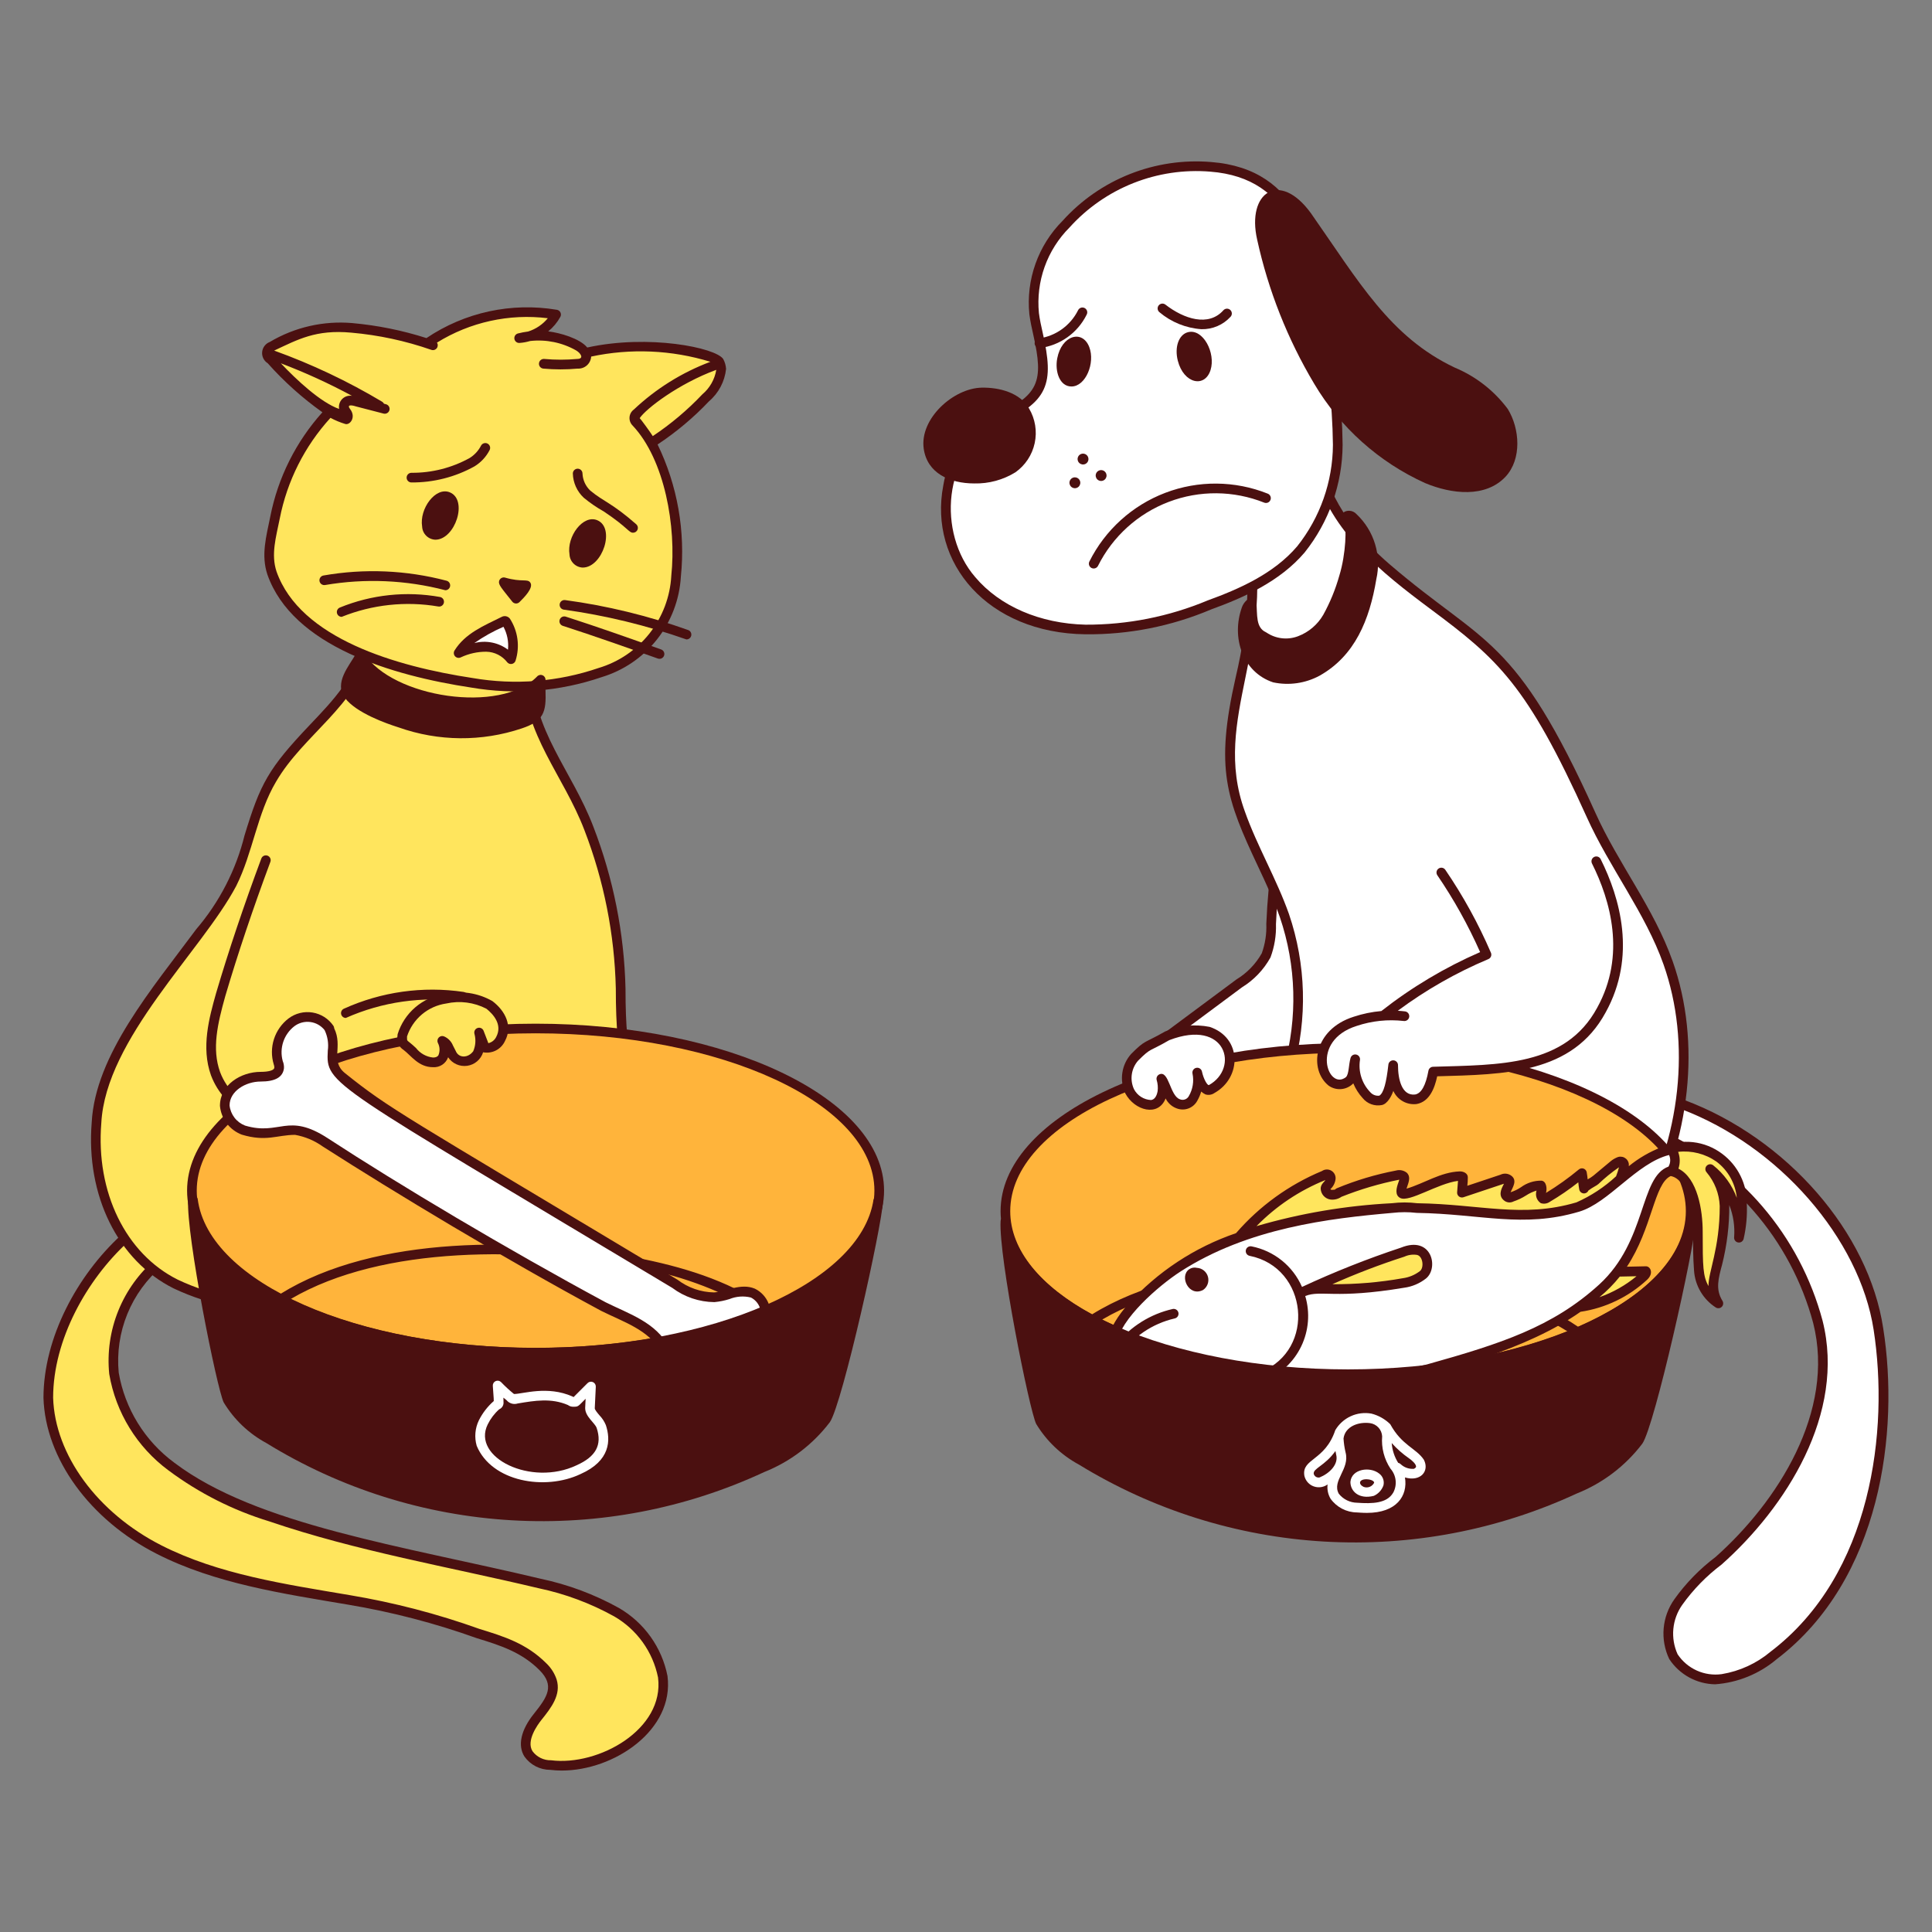 <svg xmlns="http://www.w3.org/2000/svg" fill="none" viewBox="0 0 400 400" id="Something-Went-Wrong--Streamline-Lagos.svg" height="400" width="400"><rect x="0" y="0" width="400" height="400" fill="#808080" stroke="none"/><desc>Something Went Wrong Streamline Illustration: https://streamlinehq.com</desc><g id="something-went-wrong--interface-something-went-wrong"><g id="group"><path id="vector" fill="#ffffff" d="M388.906 275.172c3.736 24.226 -2.124 52.672 -21.664 67.54 -3.034 2.556 -6.704 4.244 -10.62 4.886 -1.97 0.28 -3.978 -0.012 -5.786 -0.84 -1.808 -0.828 -3.34 -2.16 -4.414 -3.834 -0.83 -1.804 -1.17 -3.794 -0.984 -5.772 0.188 -1.976 0.892 -3.868 2.046 -5.484 2.316 -3.236 5.108 -6.1 8.284 -8.496 13.38 -11.894 25.38 -31.036 20.6 -49.486 -2.304 -8.734 -6.588 -16.822 -12.518 -23.634 -5.93 -6.814 -13.35 -12.172 -21.682 -15.658 0.616 -1.978 1.548 -3.844 2.76 -5.524 1.152 -2.3 3.2 -0.314 3.4 -0.212 20.4 7.646 37.532 26.772 40.578 46.514Z" stroke-width="1"></path><path id="vector_2" fill="#4b1010" d="M355.108 348.716c-1.89 -0.03 -3.744 -0.522 -5.402 -1.432 -1.656 -0.912 -3.066 -2.212 -4.104 -3.792 -0.948 -1.978 -1.348 -4.172 -1.158 -6.356 0.19 -2.184 0.964 -4.276 2.238 -6.06 2.374 -3.318 5.24 -6.254 8.498 -8.71 12.78 -11.364 24.86 -30.102 20.224 -48.436 -2.292 -8.57 -6.51 -16.504 -12.334 -23.196 -5.822 -6.692 -13.098 -11.966 -21.27 -15.418 -0.234 -0.098 -0.422 -0.28 -0.526 -0.51 -0.104 -0.23 -0.118 -0.49 -0.038 -0.73 0.652 -2.078 1.634 -4.036 2.91 -5.8 1.418 -3.02 4.444 -0.6 4.646 -0.508 21.172 7.934 38.114 27.382 41.108 47.254 3.362 21.3 -0.4 52.016 -22.048 68.49 -3.588 3.042 -8.052 4.864 -12.744 5.204Zm-11.674 -114.874c8.254 3.642 15.584 9.088 21.452 15.94 5.87 6.85 10.126 14.932 12.456 23.646 4.856 19.214 -7.616 38.678 -20.906 50.492 -3.122 2.35 -5.866 5.162 -8.14 8.34 -1.042 1.474 -1.678 3.194 -1.848 4.99 -0.168 1.796 0.136 3.606 0.884 5.248 0.982 1.476 2.358 2.644 3.974 3.372 1.616 0.726 3.404 0.984 5.16 0.74 3.732 -0.616 7.23 -2.224 10.126 -4.658 21 -15.976 24.528 -45.86 21.326 -66.628 -2.912 -18.874 -19.638 -38.12 -39.932 -45.728 -0.834 -0.4 -1.576 -1.43 -2.152 -0.276 -1.01 1.386 -1.818 2.908 -2.4 4.522Z" stroke-width="1"></path><path id="vector_3" fill="#ffffff" d="M281.86 169.4c-1.648 -1.098 -0.244 -0.452 -14.654 -5.734 -2.396 9.015 -3.75 18.276 -4.036 27.6 0.054 2.241 -0.306 4.473 -1.062 6.584 -1.322 2.35 -3.224 4.324 -5.522 5.734l-14.868 11.046 3.61 10.4c9.33 -0.67 18.538 -2.526 27.4 -5.522 1.136 -0.318 2.212 -0.822 3.186 -1.488 1.21 -0.994 2.096 -2.324 2.548 -3.822 1.198 -3.726 1.982 -7.572 2.336 -11.47 0.81 -10 1.7 -19.964 1.912 -29.946 0.148 -1.194 -0.156 -2.4 -0.85 -3.382Z" stroke-width="1"></path><path id="vector_4" fill="#4b1010" d="M245.328 226.048c-0.132 0.004 -0.262 -0.018 -0.386 -0.064 -0.122 -0.046 -0.234 -0.116 -0.33 -0.206 -0.194 -0.182 -0.308 -0.432 -0.318 -0.698 -0.008 -0.264 0.09 -0.522 0.27 -0.716 0.182 -0.194 0.432 -0.308 0.698 -0.316 9.246 -0.67 18.368 -2.508 27.15 -5.474 1.064 -0.3 2.072 -0.774 2.982 -1.4 1.012 -0.844 1.746 -1.974 2.106 -3.242 1.266 -3.63 2.04 -7.414 2.3 -11.25 1.058 -9.954 1.7 -20 1.91 -29.914 0.14 -0.934 -0.074 -1.887 -0.6 -2.672 -1.326 -0.878 0.144 -0.222 -13.2 -5.118 -2.114 8.633 -3.364 17.455 -3.734 26.336 0.074 2.355 -0.31 4.702 -1.134 6.91 -1.402 2.542 -3.44 4.68 -5.914 6.2l-14.8 11c-0.212 0.158 -0.478 0.228 -0.742 0.19 -0.262 -0.038 -0.498 -0.178 -0.658 -0.39 -0.16 -0.212 -0.228 -0.48 -0.19 -0.742 0.038 -0.262 0.178 -0.498 0.39 -0.658l14.866 -11.044c2.182 -1.326 3.986 -3.19 5.242 -5.412 0.704 -1.955 1.024 -4.028 0.94 -6.104 0.386 -9.402 1.748 -18.739 4.066 -27.86 0.034 -0.135 0.098 -0.262 0.184 -0.372 0.088 -0.11 0.196 -0.2 0.32 -0.265s0.26 -0.103 0.4 -0.113c0.138 -0.009 0.278 0.011 0.41 0.059 14.78 5.42 13.124 4.682 14.86 5.838 0.516 0.599 0.898 1.302 1.12 2.061 0.222 0.759 0.278 1.557 0.166 2.339 -0.2 9.824 -0.844 19.928 -1.904 29.888 -0.268 3.982 -1.068 7.91 -2.382 11.68 -0.494 1.682 -1.49 3.174 -2.856 4.274 -1.104 0.772 -2.332 1.346 -3.63 1.7 -8.926 3.018 -18.202 4.884 -27.602 5.554Z" stroke-width="1"></path><path id="vector_5" fill="#ffffff" d="M262.32 238.216c0.242 -5.946 2.818 -11.452 4.46 -17 3.006 -10.382 2.71 -21.441 -0.85 -31.646 -2.484 -7.242 -6.55 -14.03 -9.132 -21.238 -7.212 -20.13 7.264 -35.154 0.85 -60.32 0.212 0.638 14.23 -10.832 15.08 -12.318 4.05 19.748 25.984 28.712 37.6 41 8.256 8.734 14.24 21.234 19.116 32.07 4.68 10.4 12.102 19.754 15.93 30.584 6.152 17.418 3.156 37.366 -5.736 53.524 -8.524 15.488 -22.76 17.886 -39.292 15.504 -18.976 -2.734 -38.802 -11.022 -38.026 -30.16Z" stroke-width="1"></path><path id="vector_6" fill="#4b1010" d="M310.188 270.078c-8.98 -0.144 -17.876 -1.766 -26.328 -4.8 -15.296 -5.484 -23.098 -14.84 -22.538 -27.112 0.218 -6.108 2.8 -11.71 4.502 -17.24 2.864 -10.192 2.572 -21.014 -0.842 -31.036 -1.252 -3.546 -2.914 -7.086 -4.522 -10.51 -6.566 -13.976 -8.932 -20.2 -4.638 -39.09 2.956 -12.554 3.226 -22.728 0.856 -32.026 -0.062 -0.25 -0.026 -0.515 0.104 -0.738 0.128 -0.224 0.336 -0.389 0.584 -0.462 5.154 -3.543 10.004 -7.511 14.498 -11.862 0.106 -0.17 0.26 -0.304 0.442 -0.387 0.182 -0.083 0.384 -0.109 0.582 -0.077 0.196 0.032 0.38 0.123 0.526 0.259 0.146 0.137 0.248 0.313 0.294 0.508 1.732 8.454 7.552 15.81 14.11 21.42 19.54 16.746 25.852 14.446 42.528 51.432 4.666 10.388 12.088 19.684 15.962 30.662 5.92 16.738 3.75 37.052 -5.8 54.338 -7.374 13.442 -19.078 16.72 -30.32 16.72ZM258.8 108.544c5.958 24.96 -8.154 39.964 -1.068 59.454 2.518 7.13 6.582 14.01 9.136 21.248 3.546 10.416 3.85 21.662 0.868 32.254 -1.696 5.512 -4.216 11 -4.422 16.752 -0.84 18.49 18.964 26.222 37.176 29.136 19.66 2.52 31.116 -1.962 38.258 -15 9.282 -16.8 11.4 -36.5 5.668 -52.708 -3.762 -10.658 -11.22 -20.09 -15.898 -30.508 -12.4 -27.49 -18.43 -32.71 -32.38 -43.1 -10.288 -7.66 -20.6 -15.928 -23.978 -28.4 -4.184 3.943 -8.648 7.577 -13.36 10.872Z" stroke-width="1"></path><path id="vector_7" fill="#ffffff" d="M206.036 87c-11.894 6.16 -13.104 23.52 -4.884 33.132 11.682 13.66 32.454 11.694 49.274 5.098 6.944 -2.722 14.12 -5.65 18.904 -11.468 4.972 -6.123 7.674 -13.777 7.646 -21.664 -0.074 -7.783 -0.928 -15.539 -2.55 -23.152 -3.066 -15.234 -4.458 -32.934 -23.788 -34.4 -5.57 -0.449 -11.168 0.391 -16.36 2.453 -5.194 2.063 -9.842 5.293 -13.586 9.441 -2.408 2.392 -4.25 5.294 -5.39 8.491 -1.14 3.198 -1.548 6.61 -1.194 9.987 1.328 12.138 5.602 16.216 -8.072 22.082Z" stroke-width="1"></path><path id="vector_8" fill="#4b1010" d="M224.726 131.322c-20.222 -0.24 -32.508 -14.772 -29.432 -30.8 0.487 -3.032 1.669 -5.91 3.453 -8.41 1.783 -2.5 4.121 -4.553 6.829 -6 9.652 -4.146 10.514 -7.166 8.388 -16.644 -0.326 -1.456 -0.664 -2.962 -0.848 -4.432 -0.352 -3.526 0.082 -7.086 1.27 -10.425 1.186 -3.339 3.098 -6.373 5.598 -8.885 3.838 -4.259 8.608 -7.575 13.94 -9.688 5.33 -2.113 11.076 -2.968 16.79 -2.496 18.8 1.448 21.63 17.752 24.15 32.132 1.966 8.674 3.008 17.531 3.11 26.424 -0.042 8.1 -2.812 15.95 -7.862 22.284 -5.17 6.072 -12.68 9.364 -19.344 11.788 -8.232 3.494 -17.098 5.248 -26.042 5.152Zm-18.296 -43.4c-11.172 5.8 -12.426 22.44 -4.522 31.56 5.096 6.04 13.418 9.626 22.842 9.85 8.68 0.037 17.28 -1.67 25.288 -5.02 6.466 -2.352 13.682 -5.506 18.53 -11.2 4.754 -5.976 7.362 -13.377 7.4 -21.014 -0.104 -8.778 -1.136 -17.52 -3.08 -26.08 -2.51 -14.33 -5.076 -29.154 -22.332 -30.482 -5.418 -0.444 -10.864 0.369 -15.918 2.375 -5.052 2.006 -9.572 5.151 -13.21 9.191 -2.298 2.302 -4.058 5.085 -5.152 8.148 -1.094 3.063 -1.496 6.331 -1.178 9.568 0.168 1.344 0.48 2.738 0.812 4.214 2.324 10.32 1.332 14.248 -9.48 18.88v0.01Z" stroke-width="1"></path><path id="vector_9" fill="#4b1010" d="M312.176 84.686c-2.824 -3.794 -6.62 -6.758 -10.986 -8.578 -13.416 -6.356 -19.828 -17.762 -29.778 -31.968 -6.514 -8.954 -13.35 -4.298 -11.134 5.46 2.302 10.515 6.288 20.589 11.8 29.834 5.37 9.058 13.396 16.245 22.988 20.588 5.552 2.314 12.484 3.064 16.62 -1.302 3.434 -3.676 2.976 -9.978 0.49 -14.034Z" stroke-width="1"></path><path id="vector_10" fill="#4b1010" d="M213.064 84.586c-1.866 -3.268 -6.106 -4.4 -9.828 -4.326 -5.822 0.116 -12.868 6.4 -11.99 12.632 0.712 5.062 5.356 7.2 10.468 7.2 3.004 0.072 5.964 -0.73 8.52 -2.308 2.042 -1.443 3.466 -3.602 3.99 -6.047 0.526 -2.445 0.11 -4.998 -1.16 -7.151Z" stroke-width="1"></path><path id="vector_11" fill="#4b1010" d="M248.744 68.156c-3.202 -0.22 -6.25 -1.455 -8.702 -3.524 -0.202 -0.165 -0.332 -0.403 -0.362 -0.663 -0.03 -0.26 0.044 -0.521 0.204 -0.727 0.16 -0.206 0.396 -0.341 0.654 -0.377 0.26 -0.035 0.522 0.032 0.732 0.188 3.86 3 8.946 4.644 12.02 1.186 0.088 -0.098 0.194 -0.178 0.312 -0.235 0.118 -0.057 0.246 -0.091 0.378 -0.098 0.13 -0.008 0.262 0.011 0.386 0.054 0.124 0.043 0.238 0.11 0.336 0.198 0.098 0.087 0.178 0.193 0.236 0.311 0.056 0.118 0.09 0.247 0.098 0.378 0.008 0.131 -0.012 0.262 -0.054 0.386 -0.044 0.124 -0.11 0.238 -0.198 0.337 -0.764 0.838 -1.698 1.503 -2.74 1.949 -1.042 0.446 -2.166 0.663 -3.3 0.637Z" stroke-width="1"></path><path id="vector_12" fill="#4b1010" d="M215.058 70.072c1.728 -0.236 3.372 -0.89 4.79 -1.906 1.418 -1.015 2.568 -2.361 3.348 -3.92 0.056 -0.121 0.136 -0.231 0.236 -0.321 0.098 -0.09 0.214 -0.159 0.34 -0.204 0.128 -0.044 0.262 -0.063 0.394 -0.054 0.134 0.008 0.266 0.044 0.386 0.104 0.118 0.06 0.226 0.143 0.312 0.245 0.088 0.102 0.152 0.22 0.194 0.348 0.04 0.128 0.054 0.262 0.042 0.395 -0.014 0.133 -0.052 0.263 -0.116 0.381 -0.92 1.865 -2.288 3.473 -3.982 4.68 -1.692 1.207 -3.658 1.976 -5.722 2.238 -0.258 0.018 -0.512 -0.064 -0.71 -0.229 -0.2 -0.165 -0.326 -0.401 -0.354 -0.658 -0.03 -0.257 0.042 -0.514 0.2 -0.719 0.156 -0.205 0.386 -0.341 0.642 -0.38Z" stroke-width="1"></path><path id="vector_13" fill="#4b1010" d="M225.522 71.858c-1.43 -3.706 -5.738 -2.438 -6.638 2.36 -0.506 2.682 0.492 5.8 2.95 5.8 2.944 0.004 4.952 -4.88 3.688 -8.16Z" stroke-width="1"></path><path id="vector_14" fill="#4b1010" d="M245.958 68.776c-1.904 0.488 -2.828 3.084 -2.104 5.91 1.22 4.766 5.6 5.68 6.778 1.924 1.108 -3.536 -1.556 -8.63 -4.674 -7.834Z" stroke-width="1"></path><path id="vector_15" fill="#4b1010" d="M225.532 116.282c3.268 -6.553 8.88 -11.638 15.724 -14.246 6.842 -2.608 14.416 -2.548 21.216 0.168 0.122 0.048 0.234 0.119 0.328 0.21 0.096 0.091 0.172 0.2 0.224 0.32 0.054 0.12 0.082 0.25 0.084 0.381 0.004 0.131 -0.02 0.262 -0.068 0.384 -0.048 0.122 -0.12 0.234 -0.21 0.329 -0.092 0.095 -0.2 0.171 -0.32 0.224 -0.12 0.053 -0.25 0.081 -0.382 0.084 -0.132 0.003 -0.262 -0.021 -0.384 -0.068 -6.336 -2.531 -13.392 -2.588 -19.768 -0.16 -6.376 2.428 -11.608 7.164 -14.656 13.268 -0.124 0.229 -0.33 0.401 -0.578 0.479 -0.248 0.078 -0.516 0.057 -0.75 -0.059 -0.232 -0.116 -0.41 -0.318 -0.496 -0.563 -0.086 -0.245 -0.072 -0.514 0.036 -0.75Z" stroke-width="1"></path><path id="vector_16" fill="#4b1010" d="M280.866 106.462c-0.194 -0.221 -0.434 -0.399 -0.702 -0.523 -0.266 -0.123 -0.558 -0.189 -0.852 -0.193 -1.974 0 -2.088 2.2 -1.03 2.544 0.528 0.524 0.426 6.332 -1 10.924 -0.792 2.812 -1.904 5.523 -3.316 8.08 -1.18 2.035 -3.026 3.601 -5.226 4.434 -1.066 0.404 -2.214 0.546 -3.346 0.415 -1.132 -0.131 -2.216 -0.531 -3.162 -1.167 -0.044 -0.028 -0.09 -0.053 -0.136 -0.076 -2.134 -0.984 -1.754 -3.584 -1.972 -6.184 -0.014 -0.163 -0.066 -0.32 -0.156 -0.457 -0.088 -0.137 -0.208 -0.251 -0.35 -0.331 -0.952 -0.536 -2.15 0.776 -2.492 1.8 -2.268 6.346 0.2 13.472 6.464 15.546 3.27 0.698 6.68 0.208 9.622 -1.382 7.298 -4.104 10.338 -11.54 11.742 -19.976 0.546 -2.404 0.456 -4.91 -0.26 -7.269 -0.716 -2.359 -2.036 -4.491 -3.828 -6.185Z" stroke-width="1"></path><path id="vector_17" fill="#4b1010" d="M222.542 98.828c-0.222 0 -0.44 0.066 -0.624 0.19 -0.186 0.124 -0.33 0.299 -0.414 0.505 -0.086 0.205 -0.108 0.432 -0.064 0.65 0.044 0.218 0.15 0.418 0.308 0.576 0.158 0.157 0.358 0.264 0.576 0.307 0.218 0.043 0.444 0.021 0.65 -0.065 0.204 -0.085 0.38 -0.23 0.504 -0.415 0.122 -0.185 0.188 -0.403 0.188 -0.625 0 -0.298 -0.12 -0.583 -0.33 -0.793 -0.21 -0.21 -0.496 -0.329 -0.794 -0.329Z" stroke-width="1"></path><path id="vector_18" fill="#4b1010" d="M227.974 97.33c-0.222 0 -0.44 0.066 -0.624 0.19 -0.186 0.124 -0.33 0.299 -0.414 0.505 -0.086 0.205 -0.108 0.432 -0.064 0.65 0.044 0.218 0.15 0.418 0.308 0.575 0.158 0.157 0.358 0.264 0.576 0.307 0.218 0.043 0.444 0.021 0.65 -0.065 0.204 -0.085 0.38 -0.23 0.504 -0.415 0.122 -0.185 0.188 -0.403 0.188 -0.625 0 -0.148 -0.03 -0.294 -0.086 -0.43 -0.056 -0.136 -0.138 -0.26 -0.244 -0.364 -0.104 -0.104 -0.228 -0.187 -0.364 -0.243 -0.136 -0.056 -0.282 -0.085 -0.43 -0.085Z" stroke-width="1"></path><path id="vector_19" fill="#4b1010" d="M224.228 93.92c-0.222 0 -0.44 0.066 -0.624 0.189 -0.186 0.123 -0.33 0.299 -0.414 0.504 -0.086 0.205 -0.108 0.431 -0.064 0.649 0.042 0.218 0.15 0.418 0.308 0.576 0.156 0.157 0.356 0.264 0.574 0.308 0.218 0.043 0.444 0.021 0.65 -0.064 0.206 -0.085 0.382 -0.229 0.504 -0.414 0.124 -0.185 0.19 -0.402 0.19 -0.624 0 -0.298 -0.118 -0.584 -0.33 -0.795 -0.21 -0.211 -0.496 -0.329 -0.794 -0.329Z" stroke-width="1"></path></g><g id="group_2"><path id="vector_20" fill="#ffe55d" d="M137.222 347.172c-0.554 -2.78 -1.693 -5.412 -3.34 -7.718 -1.648 -2.306 -3.767 -4.236 -6.218 -5.662 -4.984 -2.764 -10.352 -4.768 -15.928 -5.946 -18.692 -4.462 -37.6 -7.648 -55.648 -13.8 -7.415 -2.254 -14.384 -5.772 -20.6 -10.4 -6.326 -4.652 -10.591 -11.584 -11.892 -19.326 -0.431 -4.296 0.194 -8.632 1.823 -12.63 1.629 -3.998 4.211 -7.538 7.521 -10.31l-5.14 -6.688C17.894 262.774 10 276.338 10 289.4c0.424 13.6 10.832 25.276 22.938 31.434 19.06 9.696 40.218 8.384 61.6 15.93 6.584 2.336 12.742 3.186 17.84 8.282 0.875 0.816 1.532 1.84 1.912 2.974 0.85 2.76 -1.274 5.31 -2.974 7.434 -1.7 2.124 -3.4 5.31 -1.912 7.646 0.533 0.738 1.237 1.334 2.05 1.742 0.814 0.406 1.714 0.61 2.624 0.594 9.976 1.276 24.63 -6.582 23.144 -18.264Z" stroke-width="1"></path><path id="vector_21" fill="#4b1010" d="M116.306 366.576c-0.797 -0.002 -1.594 -0.052 -2.386 -0.146 -1.044 0 -2.072 -0.248 -3 -0.726 -0.928 -0.478 -1.728 -1.17 -2.334 -2.02 -1.458 -2.29 -0.742 -5.502 1.944 -8.852 2.83 -3.534 4.366 -5.844 1.136 -9.076 -3.758 -3.756 -8.24 -5.136 -12.986 -6.6 -8.647 -3.098 -17.554 -5.418 -26.614 -6.93 -13.584 -2.3 -27.504 -4.358 -39.582 -10.502C18.61 314.668 9.4 302 9 289.434c0 -12.542 7.048 -25.418 16.038 -33.688 0.195 -0.18 0.454 -0.274 0.719 -0.264 0.265 0.012 0.515 0.128 0.694 0.322 0.18 0.196 0.274 0.454 0.263 0.72 -0.011 0.264 -0.127 0.514 -0.322 0.694C18 264.948 11 277.314 11 289.4c0.37 11.8 9.16 23.81 22.4 30.544 11.824 6.014 25.62 8.044 39.012 10.312 9.146 1.53 18.137 3.872 26.866 7 4.99 1.536 9.704 2.986 13.812 7.094 0.982 0.928 1.721 2.084 2.152 3.364 0.976 3.172 -1.114 5.844 -3.14 8.374 -0.782 0.976 -3.222 4.328 -1.85 6.486 0.443 0.596 1.021 1.076 1.688 1.402 0.666 0.324 1.401 0.486 2.142 0.47 9.856 1.242 23.526 -6.4 22.158 -17.138 -0.529 -2.634 -1.613 -5.124 -3.18 -7.306 -1.567 -2.182 -3.58 -4.004 -5.906 -5.348 -4.889 -2.71 -10.156 -4.674 -15.626 -5.824 -18.58 -4.434 -37.69 -7.674 -55.752 -13.836 -7.517 -2.29 -14.582 -5.862 -20.884 -10.556 -6.517 -4.818 -10.917 -11.97 -12.276 -19.96 -0.446 -4.466 0.203 -8.974 1.889 -13.134s4.359 -7.848 7.789 -10.744c0.204 -0.158 0.461 -0.232 0.718 -0.206 0.257 0.028 0.493 0.154 0.66 0.35 0.166 0.198 0.25 0.452 0.233 0.71 -0.017 0.258 -0.133 0.5 -0.324 0.674 -3.176 2.676 -5.655 6.084 -7.222 9.93 -1.568 3.846 -2.178 8.014 -1.778 12.148 1.284 7.456 5.401 14.126 11.49 18.618 17.05 12.934 47.344 17.232 75.89 24.046 5.668 1.196 11.125 3.234 16.188 6.05 2.582 1.494 4.815 3.524 6.548 5.952 1.733 2.43 2.927 5.2 3.502 8.128 1.432 11.182 -11.026 19.576 -21.894 19.576Z" stroke-width="1"></path><path id="vector_22" fill="#ffe55d" d="M95.8 271.562c8.72 -1.184 17.412 -3.2 24.638 -8.072 9.764 -6.6 15.692 -19.534 12.742 -31.22 -2.636 -10.454 -4.518 -11.28 -4.672 -27.612 -0.222 -11.346 -2.451 -22.563 -6.584 -33.132 -4.444 -11.686 -12.738 -19.966 -12.738 -33.126 -2.225 -0.443 -4.423 -1.01 -6.584 -1.698 -2.76 -0.426 -5.728 0.384 -8.496 0 -1.696 -0.238 -17.84 -3.612 -17.84 -3.612 -2.762 12.32 -13.978 18.076 -19.964 28.248 -4 6.812 -4.8 14.908 -8.284 21.664 -6.92 13.448 -26.844 31.616 -28.036 49.488 -0.878 13.182 3.9 27.466 16.354 33.344 3.766 1.826 7.77 3.112 11.894 3.824 15.584 3.706 31.739 4.352 47.57 1.904Z" stroke-width="1"></path><path id="vector_23" fill="#4b1010" d="M48 270.622c-4.176 -0.76 -8.234 -2.064 -12.07 -3.882 -11.528 -5.762 -18.164 -19.234 -16.944 -34.338 0.736 -14 12.56 -27.754 21.644 -40.02 4.8 -5.607 8.224 -12.258 10 -19.422 3.274 -10.742 4.908 -13.826 13.576 -22.94 4.868 -5.116 9.468 -9.948 11.082 -17.156 0.057 -0.257 0.214 -0.48 0.435 -0.623 0.221 -0.142 0.49 -0.192 0.747 -0.137 19.442 4.092 18.108 3.864 21.8 3.6 1.487 -0.168 2.989 -0.168 4.476 0 0.8 0.252 5.382 1.548 6.31 1.696 0.14 -0.014 0.282 0.002 0.416 0.045 0.134 0.044 0.258 0.115 0.363 0.209 0.105 0.094 0.19 0.209 0.249 0.337 0.059 0.128 0.09 0.267 0.092 0.409 0 12.874 8.178 21 12.678 32.776 4.129 10.691 6.379 22.015 6.65 33.472 0 16.244 2 16.8 4.642 27.386 2.95 11.586 -2.582 25.17 -13.154 32.294 -7.568 5.118 -16.512 6.982 -25.052 8.23 -15.959 2.392 -32.226 1.734 -47.94 -1.936ZM77 134.26c-3.19 12.012 -14.128 17.776 -19.842 27.574 -3.954 6.654 -4.8 14.718 -8.254 21.6 -7.13 13.47 -27.012 31.614 -27.93 49.092 -1.156 14.316 5.048 27.022 15.8 32.4 3.687 1.746 7.587 3 11.6 3.73 12.16 2.896 24.695 3.896 37.16 2.964 3.368 -0.212 6.8 -0.642 10.134 -1.056 8.284 -1.214 16.966 -3.012 24.2 -7.908 9.896 -6.67 15.084 -19.348 12.334 -30.146 -2.622 -10.48 -4.704 -11.36 -4.704 -27.858 -0.262 -11.217 -2.461 -22.304 -6.498 -32.772 -4.354 -11.4 -12.46 -19.632 -12.8 -32.638 -2.004 -0.403 -3.979 -0.937 -5.912 -1.6 -2.45 -0.344 -5.45 0.482 -8.332 0.04 -1.474 -0.184 -13.434 -2.682 -16.956 -3.422Z" stroke-width="1"></path><path id="vector_24" fill="#ffe55d" d="M139.984 119.49c-0.326 4.517 -1.997 8.833 -4.799 12.392 -2.801 3.558 -6.605 6.196 -10.919 7.572 -8.551 2.826 -17.656 3.554 -26.548 2.124 -14 -2.228 -36.234 -7.6 -41.416 -22.726 -1.308 -3.812 -0.138 -7.63 0.636 -11.468 1.306 -7.025 4.375 -13.603 8.92 -19.116 0.426 -0.636 2.55 -2.124 2.55 -2.76 0 -0.636 -3.186 -2.55 -3.824 -2.974 -2.134 -1.67 -4.123 -3.517 -5.946 -5.522 -1.274 -1.274 -4.036 -2.336 -2.55 -4.674 0.848 -1.087 2.052 -1.839 3.4 -2.124 8.658 -3.148 14.364 -2.588 23.15 -0.636 1.644 0.623 3.355 1.051 5.098 1.274 3.92 -1.306 10.188 -4.584 19.964 -5.734 2.037 -0.466 4.16 -0.393 6.16 0.212 0.212 0 0.424 0.212 0.636 0.424 0.212 0.426 -0.212 0.85 -0.424 1.276l-2.124 2.122c1.958 0.296 3.879 0.795 5.734 1.488 1.274 0.636 2.756 2.944 4.036 2.76 5.207 -0.713 10.463 -0.997 15.716 -0.848 4.43 0.088 8.762 0.052 11.894 3.186 0.104 0.158 0.159 0.342 0.159 0.531 0 0.189 -0.055 0.373 -0.159 0.531 -0.667 2.484 -2.075 4.706 -4.036 6.37 -2.941 3.453 -6.554 6.271 -10.618 8.284 0 1.654 7.19 8.99 5.31 28.036Z" stroke-width="1"></path><path id="vector_25" fill="#4b1010" d="M62.088 233.8c-7.486 0 -15.6 -3.736 -18.4 -11.15 -2.092 -5.812 -0.358 -12 1.036 -16.976 2.588 -8.764 5.738 -18.146 9.37 -27.902 0.043 -0.127 0.111 -0.244 0.199 -0.344 0.089 -0.1 0.197 -0.181 0.318 -0.239 0.121 -0.058 0.252 -0.091 0.386 -0.096 0.134 -0.006 0.267 0.015 0.393 0.061 0.125 0.047 0.24 0.118 0.338 0.21 0.097 0.092 0.175 0.202 0.229 0.325 0.054 0.122 0.083 0.255 0.085 0.388 0.002 0.134 -0.023 0.267 -0.074 0.391 -3.616 9.714 -6.752 19.054 -9.324 27.758 -1.612 5.758 -2.81 10.926 -1.08 15.732 2.908 7.686 12.4 10.896 19.91 9.55 8.02 -1.44 14.922 -6.662 21.184 -12.09 0.2 -0.174 0.461 -0.262 0.726 -0.242 0.131 0.008 0.259 0.044 0.377 0.102 0.117 0.058 0.222 0.14 0.308 0.238 0.086 0.1 0.152 0.216 0.194 0.34 0.042 0.124 0.058 0.256 0.049 0.386 -0.009 0.132 -0.044 0.26 -0.103 0.378 -0.059 0.116 -0.14 0.222 -0.239 0.308 -7.27 6.288 -16.17 12.872 -25.882 12.872Z" stroke-width="1"></path><path id="vector_26" fill="#4b1010" d="M112.942 142.936c-0.042 -0.705 -0.042 -1.413 0 -2.118 0.019 -0.206 -0.027 -0.414 -0.131 -0.593 -0.104 -0.179 -0.262 -0.322 -0.45 -0.408 -0.189 -0.086 -0.399 -0.111 -0.603 -0.072 -0.204 0.039 -0.39 0.14 -0.533 0.29 -7.56 7.874 -30 4.4 -35.816 -4.73 -0.093 -0.147 -0.223 -0.267 -0.377 -0.348 -0.154 -0.081 -0.326 -0.121 -0.5 -0.115 -0.174 0.006 -0.343 0.057 -0.491 0.148 -0.148 0.091 -0.27 0.22 -0.353 0.373 -1.308 2.4 -4.63 6 -2.258 9.15 2.314 3.086 8.55 5.286 11.098 6.086 8.235 2.919 17.21 2.994 25.492 0.212 4.546 -1.52 5.092 -3.338 4.924 -7.876Z" stroke-width="1"></path><path id="vector_27" fill="#4b1010" d="M93.134 101.934c-2.954 -1.22 -6.338 3.388 -5.736 7.092 0.033 0.712 0.332 1.387 0.838 1.889 0.506 0.503 1.182 0.798 1.894 0.827 4.102 0 6.824 -8.224 3.004 -9.808Z" stroke-width="1"></path><path id="vector_28" fill="#4b1010" d="M123.646 107.702c-2.914 -1.214 -6.344 3.352 -5.736 7.092 0.033 0.712 0.332 1.386 0.838 1.889 0.506 0.503 1.181 0.798 1.894 0.827 4.104 0 6.824 -8.226 3.004 -9.808Z" stroke-width="1"></path><path id="vector_29" fill="#4b1010" d="M109.8 120.628c-0.6 -0.878 -1.652 -0.018 -5.226 -1.038 -0.255 -0.073 -0.528 -0.042 -0.76 0.087 -0.232 0.129 -0.403 0.344 -0.476 0.599 -0.22 0.776 0.544 1.52 2.724 4.292 0.087 0.111 0.197 0.202 0.323 0.267 0.125 0.065 0.263 0.103 0.404 0.112 0.141 0.008 0.282 -0.013 0.414 -0.063 0.132 -0.05 0.252 -0.128 0.352 -0.227 0.92 -0.916 2.974 -2.952 2.246 -4.028Z" stroke-width="1"></path><path id="vector_30" fill="#ffffff" d="M105.06 129.186c0.612 1.102 0.992 2.318 1.117 3.572 0.125 1.254 -0.007 2.521 -0.389 3.722 -0.608 -0.776 -1.381 -1.407 -2.262 -1.847 -0.882 -0.441 -1.85 -0.68 -2.836 -0.701 -1.982 -0.008 -3.941 0.427 -5.734 1.274 2.124 -3.4 5.948 -4.884 9.346 -6.584 0.384 -0.192 0.546 0.178 0.758 0.564Z" stroke-width="1"></path><path id="vector_31" fill="#4b1010" d="M105.03 137.132c-0.513 -0.668 -1.169 -1.213 -1.92 -1.594 -0.751 -0.381 -1.578 -0.588 -2.42 -0.606 -1.827 -0.011 -3.633 0.388 -5.286 1.168 -0.195 0.098 -0.416 0.129 -0.631 0.089 -0.214 -0.04 -0.41 -0.149 -0.557 -0.31 -0.147 -0.161 -0.237 -0.366 -0.256 -0.583 -0.019 -0.217 0.032 -0.435 0.148 -0.62 2.212 -3.54 5.964 -5.076 9.746 -6.948 0.282 -0.154 0.609 -0.202 0.924 -0.137 0.314 0.066 0.595 0.241 0.792 0.495 0.823 1.273 1.354 2.711 1.557 4.213 0.203 1.502 0.072 3.03 -0.383 4.475 -0.053 0.171 -0.15 0.325 -0.282 0.445 -0.132 0.12 -0.294 0.203 -0.469 0.24 -0.175 0.037 -0.357 0.026 -0.526 -0.032 -0.169 -0.057 -0.32 -0.159 -0.437 -0.295Zm0.144 -2.62c0.167 -1.639 -0.159 -3.29 -0.936 -4.742 -2.121 0.918 -4.144 2.048 -6.038 3.374 1.19 -0.312 2.436 -0.35 3.643 -0.113 1.208 0.237 2.346 0.743 3.331 1.481Z" stroke-width="1"></path><path id="vector_32" fill="#4b1010" d="M142.106 132.384c-8.244 -2.904 -16.76 -4.972 -25.418 -6.17 -0.255 -0.046 -0.483 -0.189 -0.634 -0.4 -0.151 -0.211 -0.215 -0.472 -0.178 -0.728 0.037 -0.257 0.173 -0.489 0.378 -0.647 0.205 -0.159 0.464 -0.231 0.722 -0.203 8.685 1.173 17.223 3.251 25.476 6.2 0.228 0.076 0.42 0.231 0.543 0.438 0.123 0.206 0.167 0.45 0.125 0.686 -0.042 0.236 -0.167 0.449 -0.353 0.601 -0.186 0.151 -0.42 0.231 -0.66 0.224Z" stroke-width="1"></path><path id="vector_33" fill="#4b1010" d="M136.252 136.362c-6.52 -2.314 -13.182 -4.676 -19.726 -6.788 -0.126 -0.039 -0.243 -0.103 -0.344 -0.188 -0.101 -0.085 -0.184 -0.189 -0.245 -0.306 -0.061 -0.117 -0.098 -0.245 -0.109 -0.377 -0.011 -0.132 0.004 -0.264 0.044 -0.39 0.04 -0.126 0.105 -0.242 0.191 -0.342 0.086 -0.101 0.19 -0.183 0.308 -0.243 0.118 -0.06 0.246 -0.096 0.378 -0.106 0.132 -0.01 0.264 0.006 0.389 0.047 6.574 2.12 13.25 4.488 19.704 6.78 0.254 0.078 0.466 0.254 0.59 0.489 0.124 0.235 0.15 0.509 0.071 0.762 -0.078 0.254 -0.254 0.466 -0.489 0.59 -0.235 0.124 -0.509 0.15 -0.762 0.071Z" stroke-width="1"></path><path id="vector_34" fill="#4b1010" d="M92.2 122.2c-8.125 -2.12 -16.608 -2.488 -24.886 -1.078 -0.129 0.023 -0.262 0.021 -0.39 -0.007 -0.128 -0.028 -0.25 -0.081 -0.358 -0.156 -0.108 -0.075 -0.2 -0.171 -0.271 -0.281 -0.071 -0.111 -0.12 -0.234 -0.143 -0.363 -0.023 -0.129 -0.021 -0.262 0.007 -0.39 0.028 -0.128 0.081 -0.25 0.156 -0.358 0.075 -0.108 0.171 -0.2 0.281 -0.271 0.111 -0.071 0.234 -0.119 0.363 -0.143 8.474 -1.485 17.169 -1.117 25.488 1.078 0.237 0.059 0.444 0.204 0.582 0.405 0.138 0.202 0.197 0.447 0.167 0.69 -0.031 0.243 -0.149 0.466 -0.333 0.627 -0.184 0.161 -0.42 0.25 -0.665 0.248Z" stroke-width="1"></path><path id="vector_35" fill="#4b1010" d="M70.744 127.712c-0.233 0.001 -0.459 -0.079 -0.639 -0.227 -0.18 -0.148 -0.303 -0.354 -0.347 -0.583 -0.044 -0.229 -0.007 -0.466 0.105 -0.67 0.112 -0.204 0.292 -0.363 0.509 -0.449 6.563 -2.683 13.756 -3.44 20.734 -2.182 0.261 0.049 0.491 0.2 0.641 0.419 0.15 0.219 0.206 0.489 0.157 0.749 -0.049 0.261 -0.2 0.491 -0.419 0.641 -0.219 0.15 -0.488 0.206 -0.749 0.157 -6.734 -1.146 -13.654 -0.403 -19.992 2.146Z" stroke-width="1"></path><path id="vector_36" fill="#4b1010" d="M149.736 74.332c-1.574 -2.36 -15.432 -5.176 -28.154 -2.384 -1.526 -1.872 -5.678 -3.062 -8.078 -3.338 1.024 -0.831 1.876 -1.854 2.51 -3.01 0.076 -0.14 0.117 -0.297 0.12 -0.456 0.003 -0.16 -0.032 -0.317 -0.103 -0.46 -0.07 -0.143 -0.174 -0.267 -0.302 -0.362 -0.128 -0.095 -0.277 -0.158 -0.435 -0.183 -9.418 -1.578 -19.083 0.518 -27 5.858 -4.987 -1.594 -10.134 -2.636 -15.348 -3.106 -5.966 -0.516 -11.944 0.852 -17.092 3.91 -0.429 0.164 -0.804 0.444 -1.083 0.809 -0.279 0.365 -0.45 0.801 -0.495 1.258 -0.045 0.457 0.039 0.917 0.241 1.33 0.202 0.412 0.516 0.76 0.905 1.004 3.382 3.801 7.182 7.208 11.328 10.156 -5.478 6.089 -9.206 13.546 -10.788 21.582 -0.83 4.11 -1.95 7.98 -0.6 12.018 5.218 14.844 25.838 20.918 42.192 23.396 9.039 1.554 18.323 0.813 27 -2.156 4.538 -1.371 8.545 -4.102 11.48 -7.824 2.935 -3.722 4.657 -8.256 4.932 -12.988 0.963 -9.392 -0.705 -18.867 -4.82 -27.364 3.88 -2.567 7.455 -5.568 10.654 -8.946 1.99 -1.7 3.252 -4.098 3.526 -6.7 -0.047 -0.715 -0.248 -1.412 -0.59 -2.042Zm-91.6 0.882c5.06 1.92 9.987 4.172 14.75 6.742 -0.369 -0.063 -0.747 -0.036 -1.103 0.079 -0.356 0.115 -0.679 0.314 -0.942 0.58 -0.262 0.266 -0.457 0.592 -0.566 0.95 -0.11 0.357 -0.131 0.736 -0.063 1.104 -3.812 -1.338 -8.8 -6 -12.07 -9.454h-0.006Zm80.85 43.986c-0.236 4.346 -1.809 8.513 -4.502 11.932 -2.694 3.419 -6.377 5.922 -10.548 7.168 -8.378 2.867 -17.343 3.582 -26.07 2.08 -15.83 -2.4 -35.73 -8.176 -40.616 -22.054 -1.178 -3.532 -0.106 -7.114 0.674 -10.976 1.525 -7.777 5.157 -14.987 10.5 -20.84 0.964 0.52 1.978 0.942 3.026 1.26 0.968 0.34 2.368 -1.366 1.024 -3.094 -0.686 -0.888 0.2 -0.864 1.2 -0.536l5.736 1.488c0.257 0.067 0.529 0.028 0.758 -0.106 0.229 -0.134 0.394 -0.354 0.461 -0.611 0.067 -0.257 0.028 -0.529 -0.106 -0.758 -0.135 -0.229 -0.354 -0.394 -0.611 -0.461l-0.416 -0.108c-0.088 -0.178 -0.227 -0.326 -0.4 -0.424 -7.089 -4.233 -14.568 -7.774 -22.334 -10.576 4.876 -2.268 8.6 -4.4 15.984 -3.71 5.647 0.498 11.21 1.695 16.562 3.562 0.198 0.068 0.411 0.072 0.611 0.012 0.2 -0.06 0.376 -0.181 0.504 -0.346 0.128 -0.165 0.2 -0.366 0.208 -0.575 0.008 -0.209 -0.05 -0.414 -0.165 -0.589 6.85 -4.254 14.95 -6.037 22.954 -5.052 -1.063 1.29 -2.475 2.245 -4.068 2.75 -0.709 0.091 -1.413 0.225 -2.106 0.4 -0.242 0.061 -0.453 0.21 -0.591 0.418 -0.138 0.208 -0.193 0.46 -0.154 0.707 0.039 0.247 0.168 0.47 0.363 0.626 0.195 0.156 0.441 0.234 0.69 0.217 0.746 -0.052 1.484 -0.186 2.2 -0.4 3.307 -0.373 6.648 0.311 9.542 1.956 0.954 0.572 1.694 1.734 0.212 1.756 -2.271 0.206 -4.557 0.206 -6.828 0 -0.265 -0.024 -0.529 0.058 -0.734 0.229 -0.101 0.084 -0.185 0.188 -0.246 0.305 -0.061 0.117 -0.099 0.244 -0.111 0.376 -0.012 0.131 0.002 0.264 0.041 0.39 0.039 0.126 0.103 0.243 0.187 0.344 0.17 0.205 0.415 0.333 0.68 0.357 2.362 0.215 4.738 0.215 7.1 0 0.701 0.039 1.389 -0.201 1.914 -0.668 0.525 -0.467 0.843 -1.123 0.886 -1.824 8.185 -1.747 16.681 -1.375 24.682 1.08 -5.886 2.21 -11.273 5.57 -15.846 9.884 -0.256 0.186 -0.469 0.425 -0.624 0.701 -0.154 0.276 -0.247 0.583 -0.271 0.898s0.021 0.633 0.131 0.929c0.111 0.296 0.285 0.565 0.51 0.788 6.668 7.08 9.08 20.992 8.006 31.096Zm6.428 -37.56c-3.085 3.26 -6.528 6.162 -10.264 8.65 -0.564 -0.898 -2.564 -3.628 -2.71 -3.718 1.308 -1.962 8.086 -7.156 15.858 -10 -0.326 1.979 -1.349 3.776 -2.884 5.066v0.002Z" stroke-width="1"></path><path id="vector_37" fill="#4b1010" d="M85.186 99.888c-0.265 0 -0.52 -0.105 -0.707 -0.293 -0.187 -0.187 -0.293 -0.442 -0.293 -0.707 0 -0.265 0.105 -0.52 0.293 -0.707 0.188 -0.188 0.442 -0.293 0.707 -0.293 4.212 0.032 8.36 -1.022 12.046 -3.06 1 -0.621 1.812 -1.501 2.352 -2.546 0.119 -0.237 0.327 -0.418 0.578 -0.502 0.252 -0.084 0.526 -0.065 0.764 0.054 0.237 0.118 0.418 0.326 0.502 0.578 0.084 0.252 0.065 0.526 -0.054 0.764 -0.715 1.396 -1.802 2.568 -3.142 3.384 -3.99 2.214 -8.483 3.36 -13.046 3.328Z" stroke-width="1"></path><path id="vector_38" fill="#4b1010" d="M131.062 110.294c-0.888 0 -1.104 -1.1 -6.076 -4.414 -1.456 -0.816 -2.836 -1.762 -4.122 -2.826 -0.692 -0.644 -1.248 -1.419 -1.637 -2.28 -0.389 -0.861 -0.602 -1.791 -0.627 -2.736 0 -0.265 0.105 -0.52 0.293 -0.707 0.188 -0.187 0.442 -0.293 0.707 -0.293 0.265 0 0.52 0.105 0.707 0.293 0.188 0.188 0.293 0.442 0.293 0.707 0.059 1.345 0.639 2.615 1.618 3.54 2.824 2.34 4.4 2.492 9.508 6.964 0.153 0.134 0.262 0.312 0.311 0.51 0.049 0.198 0.037 0.406 -0.035 0.596 -0.072 0.191 -0.201 0.355 -0.369 0.47 -0.168 0.115 -0.367 0.177 -0.571 0.176Z" stroke-width="1"></path><path id="vector_39" fill="#4b1010" d="M71.6 210.756c-0.229 -0.002 -0.45 -0.082 -0.627 -0.226 -0.177 -0.144 -0.299 -0.346 -0.346 -0.57 -0.047 -0.224 -0.015 -0.456 0.089 -0.66 0.104 -0.204 0.275 -0.366 0.484 -0.458 7.753 -3.51 16.352 -4.716 24.772 -3.474 0.262 0.04 0.498 0.184 0.655 0.398 0.157 0.212 0.223 0.48 0.182 0.742 -0.04 0.264 -0.183 0.498 -0.397 0.656 -0.214 0.156 -0.481 0.222 -0.744 0.182 -8.184 -1.126 -16.519 0.054 -24.068 3.41Z" stroke-width="1"></path></g><g id="group_3"><path id="vector_40" fill="#ffb43b" d="M110.886 280.058c39.295 0 71.15 -15.024 71.15 -33.558s-31.855 -33.558 -71.15 -33.558 -71.15 15.024 -71.15 33.558 31.855 33.558 71.15 33.558Z" stroke-width="1"></path><path id="vector_41" fill="#4b1010" d="M110.886 211.942c-39.784 0 -72.152 15.502 -72.152 34.558 0 19.056 32.368 34.558 72.152 34.558s72.15 -15.504 72.15 -34.558c0 -19.054 -32.366 -34.558 -72.15 -34.558Zm-50.73 57.022c19.3 -11.318 49.238 -10.632 71.14 -6.616 8.781 1.446 17.222 4.492 24.904 8.984 -28.348 11.162 -70.4 10.102 -96.044 -2.368Zm98.3 1.442c-7.972 -5.4 -17.4 -8.2 -26.788 -10.022 -22.8 -4.18 -53.85 -4.77 -73.616 7.51 -10.778 -5.726 -17.318 -13.212 -17.318 -21.4 0 -17.952 31.47 -32.558 70.152 -32.558s70.15 14.6 70.15 32.558c0 9.446 -8.702 17.96 -22.58 23.906v0.006Z" stroke-width="1"></path><g id="group_4"><path id="vector_42" fill="#ffffff" d="M67.346 236.516c-8.048 -5.258 -9.236 -0.222 -17 -2.548 -1.049 -0.41 -1.963 -1.104 -2.638 -2.004 -0.675 -0.9 -1.086 -1.972 -1.184 -3.094 0 -3.61 3.822 -5.946 7.432 -5.946 1.488 0 3.612 -0.212 3.824 -1.7 0.033 -0.436 -0.039 -0.872 -0.212 -1.274 -0.418 -1.498 -0.379 -3.088 0.113 -4.564s1.414 -2.77 2.647 -3.718c0.594 -0.45 1.272 -0.774 1.994 -0.952 0.722 -0.18 1.473 -0.21 2.208 -0.092 0.735 0.12 1.438 0.386 2.066 0.784 0.629 0.398 1.17 0.92 1.591 1.534v0.212c1.91 3.61 -1.084 6.822 2.548 9.77 9.232 7.494 10.6 7.84 69.026 42.902 2.329 1.756 5.156 2.724 8.072 2.762 2.76 -0.212 5.522 -1.912 8.07 -0.85 1.045 0.538 1.858 1.44 2.288 2.534 0.43 1.094 0.447 2.308 0.048 3.414 -1.546 4.44 -7.54 3.82 -7.432 9.77 0.174 9.766 -9.352 8.188 -10.832 2.76 -0.638 -2.336 -1.488 -4.46 -2.338 -6.8 -2.548 -4.886 -8.106 -6.514 -12.742 -8.92 -20.206 -10.496 -42.596 -24.206 -57.55 -33.98Z" stroke-width="1"></path><path id="vector_43" fill="#4b1010" d="M139.018 286.48c-0.566 -2.078 -1.294 -3.96 -2.31 -6.718 -2.308 -4.4 -7.748 -6.116 -12.252 -8.368 -20.044 -10.8 -42.544 -24.358 -57.65 -34.036 -1.705 -1.216 -3.659 -2.036 -5.72 -2.4 -3.736 0.016 -5.936 1.488 -11.02 -0.038 -1.237 -0.472 -2.317 -1.28 -3.117 -2.334 -0.801 -1.054 -1.29 -2.312 -1.413 -3.63 0 -4.382 4.374 -7.038 8.43 -7.038 1.672 0 2.758 -0.322 2.832 -0.84 0.009 -0.234 -0.03 -0.468 -0.116 -0.686 -0.523 -1.71 -0.511 -3.54 0.035 -5.244 0.546 -1.702 1.599 -3.198 3.019 -4.286 0.702 -0.53 1.505 -0.914 2.359 -1.124 0.854 -0.212 1.743 -0.248 2.611 -0.106 0.868 0.142 1.699 0.458 2.442 0.93 0.742 0.474 1.381 1.092 1.878 1.818 0.105 0.156 0.163 0.34 0.168 0.528 1.838 3.8 -0.85 6.738 2.186 9.238 9.366 7.492 10.828 7.97 68.906 42.818 2.176 1.654 4.823 2.572 7.556 2.618 2.532 -0.2 5.524 -2 8.456 -0.772 1.286 0.634 2.293 1.72 2.827 3.052 0.533 1.332 0.556 2.812 0.063 4.16 -0.78 1.892 -2.215 3.44 -4.042 4.362 -2.706 1.746 -3.678 2.736 -3.224 6.276 1.004 7.826 -10.828 9.426 -12.904 1.82Zm-71.124 -50.8c14.526 9.49 37.12 22.976 57.484 33.938 4.842 2.416 10.438 4.132 13.156 9.34 0.97 2.6 1.8 4.766 2.414 7 1.146 4.2 8.866 6.252 8.866 -2.498 -0.232 -6.542 6.178 -6.164 7.486 -10.086 0.33 -0.878 0.326 -1.844 -0.013 -2.718 -0.338 -0.874 -0.987 -1.592 -1.821 -2.018 -1.476 -0.364 -3.028 -0.252 -4.436 0.322 -1.016 0.322 -2.063 0.532 -3.124 0.63 -3.148 -0.028 -6.205 -1.062 -8.724 -2.95 -71.526 -42.91 -71.68 -42 -71.316 -49.12 0.203 -1.45 -0.028 -2.928 -0.664 -4.246 -0.732 -0.926 -1.798 -1.53 -2.97 -1.678 -1.171 -0.15 -2.355 0.166 -3.296 0.878 -1.068 0.828 -1.866 1.954 -2.293 3.236 -0.427 1.282 -0.464 2.66 -0.107 3.964 0.206 0.488 0.291 1.02 0.25 1.548 -0.252 1.84 -1.872 2.7 -4.822 2.7 -3.108 0 -6.434 1.988 -6.434 4.946 0.099 0.922 0.451 1.798 1.015 2.534 0.564 0.736 1.32 1.302 2.185 1.636 7.226 2.162 8.798 -2.822 17.164 2.642Z" stroke-width="1"></path></g><path id="vector_44" fill="#4b1010" d="M180.836 248.468c-2.686 17.152 -33.412 30.6 -69.95 30.6 -36.936 0 -67.66 -13.52 -69.948 -30.778 -0.035 -0.246 -0.159 -0.468 -0.349 -0.628 -0.19 -0.158 -0.432 -0.24 -0.679 -0.232 -0.247 0.01 -0.482 0.11 -0.66 0.282 -0.177 0.172 -0.285 0.404 -0.301 0.652 -0.422 7.36 5.968 39.2 7.37 42 2.14 3.534 5.185 6.434 8.82 8.4 15.347 9.452 32.8 14.946 50.794 15.994s35.966 -2.386 52.306 -9.994c5.38 -2.144 10.074 -5.712 13.576 -10.324 2.572 -3.742 10.812 -40.676 11 -45.768 0.001 -0.248 -0.09 -0.488 -0.256 -0.674 -0.166 -0.184 -0.395 -0.3 -0.642 -0.326 -0.247 -0.026 -0.495 0.042 -0.695 0.19 -0.2 0.146 -0.338 0.362 -0.388 0.606Z" stroke-width="1"></path><path id="vector_45" fill="#ffffff" d="M125.428 295.032c-0.31 -0.742 -0.755 -1.42 -1.312 -2 -0.434 -0.514 -0.974 -1.154 -0.976 -1.458l0.214 -4.46c0.01 -0.202 -0.041 -0.402 -0.147 -0.574 -0.106 -0.172 -0.262 -0.308 -0.446 -0.39 -0.185 -0.082 -0.39 -0.106 -0.588 -0.068 -0.198 0.036 -0.381 0.132 -0.524 0.276l-2.894 2.894c-0.074 -0.054 -0.156 -0.096 -0.242 -0.126 -5.164 -2.296 -10.244 -0.512 -12.098 -0.512 -0.943 -0.766 -1.838 -1.592 -2.68 -2.468 -0.144 -0.144 -0.329 -0.24 -0.529 -0.276 -0.201 -0.036 -0.407 -0.01 -0.593 0.074 -0.185 0.084 -0.34 0.224 -0.444 0.398 -0.104 0.176 -0.152 0.378 -0.138 0.582 0.216 2.978 0.2 2.812 0.2 3.148 -1.274 1.116 -2.319 2.466 -3.08 3.98 -0.801 1.646 -0.963 3.532 -0.454 5.292 3.104 7.456 14.16 9.338 21.506 5.84 6.198 -2.75 6.264 -7.038 5.226 -10.152Zm-6.644 -5.732 0.028 0.032 -0.028 -0.032Zm0.6 14.066c-9.416 4.482 -21.812 -1.626 -18.4 -8.474 0.581 -1.18 1.383 -2.236 2.364 -3.11 0.262 -0.11 0.487 -0.292 0.647 -0.526 0.16 -0.234 0.25 -0.508 0.257 -0.792l-0.03 -1.098c0.224 0.2 0.446 0.376 0.662 0.534 0.273 0.332 0.64 0.572 1.052 0.692s0.851 0.112 1.26 -0.02c3.568 -0.6 6.938 -1.156 10.384 0.322 0.338 0.254 0.754 0.38 1.176 0.358 1.01 0 0.916 -0.076 2.49 -1.652l-0.092 1.926c0 1.788 2.028 3.066 2.388 4.14 1.148 3.478 -0.164 5.922 -4.166 7.7h0.008Z" stroke-width="1"></path></g><g id="group_5"><g id="group_6"><path id="vector_46" fill="#ffb43b" d="M279.1 284.518c39.178 0 70.938 -15.12 70.938 -33.77 0 -18.65 -31.76 -33.77 -70.938 -33.77s-70.938 15.12 -70.938 33.77c0 18.65 31.76 33.77 70.938 33.77Z" stroke-width="1"></path><path id="vector_47" fill="#4b1010" d="M279.098 215.976c-39.666 0 -71.938 15.6 -71.938 34.772 0 19.172 32.272 34.77 71.938 34.77 39.666 0 71.94 -15.6 71.94 -34.77s-32.272 -34.772 -71.94 -34.772ZM228.2 273.2c19.222 -11.252 49.504 -10.748 71.32 -6.386 9.37 1.83 17.234 3.954 25.014 8.836 -28.396 11.38 -70.734 10.288 -96.334 -2.45Zm98.564 1.518c-8.142 -5.554 -17.072 -7.956 -26.856 -9.866 -22.56 -4.51 -54.028 -4.974 -73.8 7.266 -10.556 -5.742 -16.948 -13.21 -16.948 -21.364 0 -18.07 31.374 -32.772 69.938 -32.772 38.564 0 69.94 14.702 69.94 32.772 0 9.446 -8.582 17.972 -22.284 23.958l0.01 0.006Z" stroke-width="1"></path></g><g id="group_7"><path id="vector_48" fill="#ffe55d" d="M335.17 240.552c-0.988 0.496 -0.37 0.062 -4.884 3.824 -0.212 0.212 -2.336 1.274 -2.336 1.698 -0.214 -1.06 -0.214 -2.124 -0.426 -3.186 -2.268 1.888 -4.682 3.594 -7.22 5.098 -0.25 0.168 -0.55 0.244 -0.85 0.212 -0.426 -0.212 -0.426 -0.848 -0.426 -1.274 0.106 -0.234 0.16 -0.488 0.16 -0.744s-0.054 -0.51 -0.16 -0.744c-2.124 -0.21 -3.822 1.7 -5.946 2.338 -0.158 0.104 -0.342 0.158 -0.53 0.158 -0.19 0 -0.374 -0.054 -0.532 -0.158 -1.274 -0.85 1.274 -2.76 0.212 -3.61 -0.196 -0.106 -0.414 -0.162 -0.636 -0.162 -0.224 0 -0.442 0.056 -0.638 0.162l-8.284 2.76c0.228 -2.966 0.214 -2.6 0.214 -3.186 -0.084 -0.08 -0.184 -0.142 -0.296 -0.178 -0.11 -0.036 -0.226 -0.048 -0.342 -0.034 -3.824 0.212 -7.222 2.548 -11.044 3.6h-0.85c-0.426 -0.212 -0.212 -1.062 0 -1.7 0.212 -0.638 0.636 -1.486 0.212 -1.91 -0.18 -0.136 -0.39 -0.224 -0.612 -0.262 -0.22 -0.036 -0.448 -0.02 -0.662 0.05 -4.15 0.782 -8.206 1.992 -12.106 3.61 -0.242 0.18 -0.516 0.31 -0.808 0.382 -0.292 0.074 -0.594 0.088 -0.892 0.044 -0.294 -0.064 -0.558 -0.224 -0.75 -0.456 -0.192 -0.23 -0.302 -0.52 -0.312 -0.82 0 -0.424 0.638 -0.848 0.85 -1.274 0.212 -0.426 0.424 -1.274 0 -1.486 -0.156 -0.106 -0.342 -0.164 -0.53 -0.164 -0.19 0 -0.376 0.058 -0.532 0.164 -3.62 1.49 -7.046 3.416 -10.2 5.734 -2.7 2.242 -5.254 4.654 -7.646 7.22 7.018 -4.75 27.628 -4.786 45.584 -3.944 17.956 0.842 25.25 -0.56 30.452 -3.488 1.882 -2.034 3.2 -4.522 3.822 -7.222v-0.638c-0.04 -0.098 -0.098 -0.188 -0.174 -0.264 -0.076 -0.074 -0.166 -0.134 -0.264 -0.172 -0.1 -0.04 -0.206 -0.058 -0.312 -0.054 -0.106 0.004 -0.21 0.03 -0.306 0.076Z" stroke-width="1"></path><path id="vector_49" fill="#ffe55d" d="M289.506 288.34c-3.158 -0.922 -5.92 -2.864 -7.858 -5.522l-14.442 4.886c7.22 1.91 14.866 3.4 22.512 1.91 0.212 0 0.638 -0.212 0.638 -0.424s-0.426 -0.638 -0.85 -0.85Z" stroke-width="1"></path><path id="vector_50" fill="#ffe55d" d="m340.754 263.18 -9.77 0.212 -5.734 7.434c5.614 -0.474 10.916 -2.788 15.08 -6.584 0.212 -0.212 0.638 -0.642 0.424 -1.062Z" stroke-width="1"></path><path id="vector_51" fill="#ffe55d" d="M355.984 239.702c5.52 4.136 5.2 10.188 4.036 16.568 0.22 -2.616 -0.218 -5.244 -1.274 -7.646 -0.902 -2.594 -2.522 -4.876 -4.672 -6.584 1.808 2.15 2.854 4.838 2.972 7.646 0 12.562 -4.248 15.418 -1.274 20.176 -1.152 -0.744 -2.116 -1.746 -2.816 -2.926 -0.702 -1.18 -1.118 -2.506 -1.22 -3.874 -0.212 -2.762 -0.212 -5.31 -0.212 -8.072 0 -3.4 -0.636 -8.282 -2.974 -11.044 -0.762 -0.86 -1.826 -1.392 -2.972 -1.486 -0.404 -1.308 -0.9 -2.586 -1.488 -3.824 3.354 -2.236 8.71 -1.32 11.894 1.066Z" stroke-width="1"></path><path id="vector_52" fill="#ffffff" d="M288.232 250.11c-19.582 1.36 -41.012 5.954 -53.948 20.6 -1.89 2.142 -5.31 6.8 -3.822 9.982 0.544 0.798 1.272 1.454 2.124 1.912 9.76 6.2 19.6 6.894 31.434 5.946 10.678 -0.764 21.268 -2.47 31.646 -5.096 16 -4.2 26.558 -8.062 36.106 -16.78 10 -9.122 8.686 -22.364 14.018 -24.212 1.27 -0.44 1.274 -3.4 0.212 -4.46 -7 1.274 -13.6 10.2 -19.328 11.894 -11.468 3.4 -19.964 0.424 -33.344 0.212 -1.692 -0.212 -3.406 -0.21 -5.098 0.002Z" stroke-width="1"></path><path id="vector_53" fill="#4b1010" d="M247.822 262.496c-0.28 -0.07 -0.572 -0.078 -0.858 -0.026 -0.284 0.054 -0.552 0.168 -0.788 0.336 -2.052 1.48 -0.03 5.77 2.894 4.278 0.436 -0.292 0.77 -0.714 0.954 -1.206 0.184 -0.492 0.21 -1.03 0.072 -1.536 -0.138 -0.508 -0.432 -0.958 -0.84 -1.29 -0.408 -0.33 -0.91 -0.526 -1.434 -0.556Z" stroke-width="1"></path><path id="vector_54" fill="#ffe55d" d="M290.374 259.258c5.4 -2.162 6.038 3.19 4.246 4.674 -1.176 0.906 -2.566 1.49 -4.034 1.698 -15.17 2.348 -17.304 0.2 -21.028 1.912 6.776 -3.156 13.726 -5.922 20.816 -8.284Z" stroke-width="1"></path><path id="vector_55" fill="#4b1010" d="M290.076 258.304c-6.988 2.316 -13.836 5.034 -20.51 8.142 -0.932 -2.14 -2.37 -4.022 -4.19 -5.486 -1.82 -1.462 -3.968 -2.462 -6.258 -2.914 -0.128 -0.026 -0.262 -0.028 -0.39 -0.002 -0.13 0.026 -0.252 0.076 -0.362 0.148 -0.11 0.072 -0.204 0.166 -0.278 0.274 -0.074 0.11 -0.124 0.232 -0.15 0.36 -0.028 0.13 -0.028 0.262 -0.002 0.392 0.024 0.128 0.074 0.252 0.146 0.362 0.074 0.108 0.166 0.204 0.276 0.276 0.108 0.074 0.232 0.126 0.36 0.152 12.124 2.424 13.75 19.45 2.374 24 -0.126 0.046 -0.242 0.116 -0.34 0.208 -0.098 0.09 -0.178 0.2 -0.232 0.322 -0.056 0.124 -0.086 0.256 -0.088 0.39 -0.004 0.134 0.02 0.268 0.07 0.392s0.124 0.238 0.22 0.334c0.094 0.094 0.206 0.17 0.33 0.22 0.126 0.052 0.258 0.076 0.392 0.074 0.134 -0.002 0.268 -0.03 0.39 -0.084 3.328 -1.358 6.032 -3.906 7.584 -7.148 1.552 -3.24 1.844 -6.944 0.816 -10.388 3.328 -1.304 6.032 0.696 20.476 -1.714 1.66 -0.222 3.23 -0.89 4.544 -1.93 2.666 -2.188 1.194 -8.946 -5.178 -6.38Zm3.92 4.846c-1.038 0.804 -2.272 1.32 -3.574 1.494 -4.806 0.858 -9.682 1.272 -14.564 1.234 4.856 -2.162 9.826 -4.062 14.886 -5.692 0.816 -0.38 1.728 -0.51 2.618 -0.372 1.238 0.248 1.51 2.61 0.638 3.336h-0.004Z" stroke-width="1"></path><path id="vector_56" fill="#4b1010" d="M361.658 249.26c0.034 -2.008 -0.41 -3.996 -1.296 -5.798 -0.884 -1.804 -2.186 -3.37 -3.796 -4.572 -1.762 -1.332 -3.848 -2.166 -6.042 -2.416s-4.414 0.096 -6.43 0.998c-2.484 0.95 -4.802 2.29 -6.862 3.972v-0.468c-0.038 -0.274 -0.142 -0.536 -0.3 -0.762 -0.16 -0.228 -0.372 -0.412 -0.616 -0.542 -0.246 -0.128 -0.518 -0.196 -0.796 -0.2 -0.276 -0.002 -0.55 0.062 -0.798 0.186 -0.452 0.194 -0.874 0.45 -1.252 0.764 -4.5 3.75 -3.506 3 -4.76 3.752 -0.05 -0.494 -0.108 -0.988 -0.2 -1.482 -0.034 -0.17 -0.11 -0.326 -0.224 -0.458 -0.112 -0.13 -0.256 -0.23 -0.42 -0.288 -0.162 -0.058 -0.336 -0.072 -0.506 -0.044 -0.17 0.03 -0.33 0.102 -0.464 0.212 -2.15 1.786 -4.428 3.412 -6.816 4.866 0.274 -0.938 0.074 -2.436 -0.946 -2.538 -1.508 -0.022 -2.982 0.448 -4.2 1.338 -0.672 0.458 -1.408 0.814 -2.184 1.06 0.422 -1 1.43 -2.4 0.2 -3.384 -0.32 -0.254 -0.708 -0.412 -1.114 -0.456 -0.408 -0.042 -0.82 0.032 -1.186 0.214l-6.854 2.286c0.07 -0.584 0.104 -1.174 0.102 -1.762 0 -0.8 -0.88 -1.24 -1.694 -1.212 -3.952 0.14 -7.358 2.5 -11 3.572 0.244 -0.906 1.056 -2.302 0.076 -3.28 -0.316 -0.256 -0.69 -0.43 -1.09 -0.512 -0.398 -0.08 -0.81 -0.062 -1.202 0.05 -4.18 0.798 -8.268 2.022 -12.2 3.654 -0.47 0.2 -0.082 0.332 -1.112 0.338 -0.156 -0.068 -0.214 -0.128 -0.244 -0.134 0.616 -0.556 1.002 -1.322 1.086 -2.148 0.026 -0.338 -0.044 -0.678 -0.202 -0.978 -0.16 -0.3 -0.4 -0.548 -0.694 -0.718 -0.294 -0.17 -0.63 -0.252 -0.968 -0.24 -0.34 0.014 -0.668 0.122 -0.948 0.314 -6.85 2.854 -12.944 7.258 -17.8 12.868 -8.582 2.93 -16.276 8 -22.354 14.73 -4.014 4.464 -6.876 10.752 -1.494 13.4 11.44 7.28 23.102 7.08 36.668 5.676 6.804 2.046 13.976 2.554 21 1.488 0.4 0.008 0.79 -0.134 1.092 -0.398 0.302 -0.262 0.496 -0.628 0.544 -1.026 0 -0.844 -1.08 -1.678 -1.6 -1.816 -0.894 -0.24 -1.756 -0.584 -2.57 -1.022 11.96 -2.37 29.042 -7 40.04 -14.752 5.166 -0.77 9.978 -3.09 13.8 -6.65 1.446 -1.37 0.624 -2.82 -0.304 -2.77l-3.896 0.086c5.286 -7.988 5.6 -17.182 9.068 -18.77 3.6 0.652 4.62 7.678 4.62 11.498 0 2.75 0 5.348 0.216 8.148 0.114 1.522 0.58 2.998 1.36 4.31 0.778 1.312 1.852 2.426 3.134 3.254 0.192 0.122 0.418 0.176 0.644 0.152 0.226 -0.024 0.438 -0.124 0.6 -0.284 0.16 -0.16 0.262 -0.37 0.288 -0.596 0.026 -0.226 -0.026 -0.454 -0.146 -0.646 -1.488 -2.38 -0.84 -4.638 -0.068 -7.528 1.008 -4.022 1.506 -8.156 1.482 -12.302 0.838 2.122 1.18 4.408 1 6.684 -0.02 0.256 0.058 0.508 0.22 0.708 0.16 0.2 0.392 0.328 0.646 0.362 0.254 0.034 0.51 -0.03 0.718 -0.182 0.208 -0.15 0.35 -0.374 0.396 -0.626 0.536 -2.354 0.754 -4.768 0.648 -7.18Zm-86.858 -5.134c-0.024 0.022 -0.032 0.042 0 0.06l-0.042 -0.028 0.042 -0.032Zm-0.4 0.2c-0.136 0.302 -0.97 0.848 -0.97 1.754 0.018 0.562 0.236 1.1 0.612 1.516 0.378 0.418 0.892 0.686 1.45 0.76 0.794 0.086 1.594 -0.118 2.25 -0.576 3.874 -1.546 7.882 -2.73 11.974 -3.538 -0.046 0.172 -0.128 0.4 -0.18 0.532 -0.42 1.162 -0.818 2.666 0.376 3.262 1.894 0.948 7.712 -3 11.952 -3.548l-0.182 2.366c-0.012 0.164 0.016 0.328 0.082 0.48 0.068 0.15 0.17 0.282 0.3 0.384 0.13 0.1 0.282 0.168 0.444 0.196 0.164 0.028 0.33 0.016 0.486 -0.036l8.382 -2.8c-0.06 0.134 -0.132 0.276 -0.186 0.384 -0.362 0.722 -1.114 2.224 0.386 3.216 0.268 0.168 0.576 0.262 0.892 0.274 0.316 0.01 0.628 -0.062 0.908 -0.21 0.898 -0.304 1.758 -0.714 2.56 -1.222 0.68 -0.446 1.42 -0.792 2.2 -1.024 -0.068 0.136 -0.102 0.286 -0.102 0.438 -0.06 0.418 0 0.844 0.172 1.228 0.174 0.384 0.454 0.712 0.806 0.942 0.314 0.102 0.648 0.128 0.976 0.078 0.326 -0.052 0.636 -0.178 0.906 -0.37 2.046 -1.208 4.008 -2.552 5.874 -4.024 0.05 0.498 0.106 1 0.2 1.492 0.042 0.208 0.15 0.398 0.308 0.542 0.156 0.144 0.356 0.232 0.568 0.256 0.212 0.022 0.424 -0.024 0.608 -0.132 0.184 -0.108 0.33 -0.27 0.414 -0.466 0.414 -0.306 0.846 -0.586 1.296 -0.836 0.27 -0.14 0.526 -0.306 0.764 -0.496 1.328 -1.27 2.752 -2.432 4.264 -3.476 -0.158 0.634 -0.358 1.258 -0.6 1.866 -2.416 2.24 -5.188 4.064 -8.2 5.4 -11.166 3.308 -19.938 0.368 -32.936 0.18 -1.766 -0.22 -3.552 -0.22 -5.318 0 -9.482 0.488 -18.874 2.078 -27.988 4.738 4.04 -4.13 8.892 -7.378 14.252 -9.536v0.006Zm13.572 44.574c-4.394 0.546 -8.846 0.382 -13.188 -0.486 3.2 -0.428 6.384 -0.932 9.55 -1.512 1.112 0.83 2.336 1.5 3.634 1.992l0.004 0.006Zm50.852 -24.67c-2.284 1.888 -4.884 3.356 -7.678 4.34 1.548 -1.274 2.96 -2.704 4.214 -4.266l3.464 -0.074Zm6.63 -22.702c-6.052 2.178 -4.448 15.356 -14.352 24.414 -9.668 8.81 -20.414 12.276 -35.67 16.548 -13.442 3.292 -33.462 6.774 -47.4 4.868 -5.35 -0.77 -10.468 -2.694 -15 -5.64 -0.474 -0.246 -0.898 -0.578 -1.248 -0.98 2.704 -3.926 6.778 -6.696 11.422 -7.768 0.13 -0.026 0.252 -0.08 0.362 -0.154 0.108 -0.074 0.202 -0.17 0.274 -0.28 0.072 -0.112 0.12 -0.236 0.144 -0.366 0.024 -0.13 0.022 -0.262 -0.006 -0.392 -0.028 -0.13 -0.082 -0.252 -0.158 -0.36 -0.076 -0.108 -0.172 -0.2 -0.284 -0.272 -0.11 -0.07 -0.236 -0.118 -0.366 -0.14 -0.13 -0.024 -0.264 -0.02 -0.392 0.01 -4.588 1.04 -8.69 3.604 -11.638 7.27 0.736 -5.2 8.8 -12.134 13.242 -15.012 14.028 -9.05 30.858 -11.02 43.918 -12.16 1.666 -0.194 3.346 -0.194 5.012 0 13.4 0.212 21.942 3.214 33.646 -0.254 6.124 -1.814 11.876 -10.034 18.6 -11.732 0.176 0.378 0.256 0.794 0.238 1.21 -0.02 0.418 -0.138 0.824 -0.348 1.184l0.004 0.006Zm9.248 -0.264c-0.196 -0.158 -0.444 -0.234 -0.694 -0.218 -0.252 0.018 -0.486 0.13 -0.658 0.312 -0.174 0.182 -0.27 0.424 -0.274 0.676 -0.002 0.25 0.09 0.494 0.258 0.68 1.656 1.958 2.612 4.414 2.716 6.976 0 8.892 -2.37 13.568 -2.326 16.576 -1.15 -2.064 -1.2 -3.972 -1.2 -11.266 0 -4.424 -1.06 -11.072 -5.022 -13.042 0.378 -1.132 0.356 -2.362 -0.062 -3.48 2.8 -0.316 5.618 0.402 7.926 2.016 1.184 0.89 2.172 2.018 2.898 3.308 0.726 1.292 1.176 2.722 1.322 4.196 -0.984 -2.65 -2.676 -4.98 -4.888 -6.74l0.004 0.006Z" stroke-width="1"></path></g><g id="group_8"><path id="vector_57" fill="#4b1010" d="M349.05 252.928c-2.686 17.154 -33.412 30.59 -69.952 30.59 -36.934 0 -67.658 -13.52 -69.946 -30.778 -0.032 -0.248 -0.156 -0.474 -0.346 -0.634 -0.19 -0.16 -0.434 -0.244 -0.682 -0.236 -0.25 0.01 -0.486 0.112 -0.664 0.286 -0.178 0.174 -0.284 0.41 -0.298 0.658 -0.42 7.364 5.97 39.2 7.372 42 2.142 3.534 5.188 6.434 8.822 8.4 15.358 9.422 32.808 14.9 50.796 15.948 17.988 1.046 35.954 -2.37 52.302 -9.948 5.38 -2.144 10.072 -5.712 13.576 -10.324 2.572 -3.742 10.812 -40.676 11 -45.768 -0.002 -0.248 -0.094 -0.486 -0.26 -0.668 -0.168 -0.184 -0.396 -0.298 -0.642 -0.322 -0.246 -0.024 -0.494 0.044 -0.692 0.19 -0.2 0.148 -0.336 0.364 -0.386 0.606Z" stroke-width="1"></path><path id="vector_58" fill="#ffffff" d="M294.8 302.228c-1.6 -2.4 -4.556 -2.948 -6.962 -7.358 -1.084 -1.068 -2.436 -1.828 -3.912 -2.2 -1.446 -0.258 -2.938 -0.068 -4.274 0.546 -1.334 0.614 -2.45 1.62 -3.198 2.886 -2.13 6.388 -7 5.854 -6.4 9.432 0.096 0.432 0.286 0.84 0.554 1.192 0.27 0.352 0.612 0.642 1.004 0.85 0.51 0.264 1.084 0.384 1.658 0.342 0.574 -0.042 1.126 -0.242 1.592 -0.578 -0.126 1.024 0.088 2.06 0.612 2.95 0.622 0.87 1.442 1.582 2.392 2.076 0.948 0.494 2.002 0.758 3.072 0.768 0.252 0 0.96 0.092 2.084 0.092 6.068 0 8.488 -3.476 7.862 -7.338 3.196 0.946 5.126 -1.288 3.916 -3.66Zm-21.6 3.662c-0.254 0.052 -0.52 0.006 -0.742 -0.128 -0.222 -0.134 -0.386 -0.346 -0.458 -0.596 -0.212 -1.148 2.296 -1.654 4.49 -4.752 0.046 0.238 0.094 0.476 0.142 0.716 0.568 2.07 -1.432 3.96 -3.432 4.76Zm15.236 3.166c-1.298 2.22 -4.338 2.292 -7.43 2.072 -0.738 -0.006 -1.464 -0.178 -2.128 -0.502 -0.662 -0.324 -1.244 -0.794 -1.7 -1.372 -1.484 -2.724 2.346 -5.08 1.4 -8.58 -0.22 -0.938 -0.36 -1.894 -0.416 -2.856 0.334 -2.494 3.08 -3.492 5.484 -3.174 0.67 0.092 1.288 0.416 1.746 0.914 0.46 0.498 0.73 1.14 0.768 1.816 -0.192 2.364 0.416 4.726 1.728 6.704 0.59 0.674 0.96 1.512 1.058 2.402 0.1 0.89 -0.076 1.788 -0.504 2.576h-0.006Zm4.722 -5.326c-0.03 0.11 -0.126 0.2 -0.4 0.37 -0.502 0.044 -1.01 -0.02 -1.486 -0.186s-0.912 -0.43 -1.28 -0.776c-0.14 -0.14 -0.32 -0.236 -0.514 -0.274 -0.776 -1.236 -1.236 -2.642 -1.338 -4.098 1.058 1.188 2.254 2.244 3.562 3.15 0.438 0.284 1.62 1.248 1.462 1.814h-0.006Z" stroke-width="1"></path><path id="vector_59" fill="#ffffff" d="M279.586 306.818c0.232 -2.692 4.038 -3.268 5.966 -1.728 0.372 0.28 0.654 0.664 0.808 1.104 0.154 0.44 0.176 0.914 0.06 1.366 -0.172 0.47 -0.436 0.902 -0.776 1.27s-0.75 0.664 -1.206 0.87c-3.09 0.774 -4.852 -0.946 -4.852 -2.882Zm3.344 -0.556c-1.642 0 -1.704 1.032 -0.622 1.574 0.404 0.158 0.852 0.158 1.256 0.004 0.404 -0.156 0.736 -0.456 0.932 -0.842 0.034 -0.488 -1.006 -0.736 -1.566 -0.736Z" stroke-width="1"></path></g></g><g id="group_9"><path id="vector_60" fill="#ffe55d" d="M101.328 208.056c2.15 1.666 3.824 4.248 2.336 7 -0.235 0.504 -0.591 0.94 -1.035 1.274 -0.444 0.334 -0.964 0.552 -1.513 0.636h-0.638c-0.212 -0.212 -0.212 -0.212 -0.212 -0.424L99.2 213.8c0.399 1.49 0.248 3.072 -0.424 4.46 -0.276 0.472 -0.674 0.858 -1.153 1.12 -0.479 0.262 -1.02 0.39 -1.566 0.368 -0.546 -0.022 -1.075 -0.192 -1.531 -0.492 -0.456 -0.3 -0.823 -0.718 -1.06 -1.21 -0.862 -1.722 -0.918 -2.05 -1.912 -2.548 0.85 1.912 0.638 4.46 -1.912 4.46s-3.822 -2.124 -5.522 -3.4c-0.392 -0.252 -0.69 -0.624 -0.85 -1.062v-1.062c0.636 -1.974 1.806 -3.734 3.381 -5.084 1.575 -1.35 3.493 -2.236 5.541 -2.562 3.099 -0.678 6.339 -0.228 9.136 1.268Z" stroke-width="1"></path><path id="vector_61" fill="#4b1010" d="M89.646 220.95c-3 0 -4.488 -2.372 -6.122 -3.6 -0.325 -0.208 -0.603 -0.48 -0.819 -0.802 -0.215 -0.32 -0.362 -0.68 -0.431 -1.06 -0.041 -0.454 -0.025 -0.912 0.048 -1.362 0.669 -2.166 1.937 -4.098 3.658 -5.574 1.721 -1.474 3.825 -2.432 6.068 -2.76 3.36 -0.764 6.885 -0.244 9.88 1.462 2.692 2.022 4.28 5.2 2.618 8.284 -0.386 0.838 -1.041 1.522 -1.861 1.944 -0.82 0.42 -1.758 0.556 -2.663 0.382 -0.229 0.73 -0.66 1.38 -1.243 1.876 -0.583 0.496 -1.295 0.816 -2.053 0.924 -0.758 0.108 -1.531 -0.002 -2.229 -0.314 -0.698 -0.314 -1.294 -0.818 -1.717 -1.456 -0.226 0.638 -0.655 1.184 -1.221 1.556 -0.566 0.37 -1.238 0.546 -1.913 0.5Zm-3.5 -3.948c0.423 0.544 0.95 0.996 1.552 1.33 0.601 0.334 1.264 0.546 1.948 0.618 0.818 0 1.048 -0.354 1.124 -0.472 0.173 -0.412 0.251 -0.858 0.229 -1.306 -0.022 -0.446 -0.143 -0.882 -0.355 -1.276 -0.081 -0.188 -0.103 -0.396 -0.062 -0.596 0.041 -0.2 0.142 -0.382 0.289 -0.524 0.148 -0.142 0.335 -0.234 0.537 -0.266 0.202 -0.03 0.409 0 0.592 0.09 0.808 0.368 1.444 1.032 1.776 1.854l0.582 1.14c0.6 1.496 2.518 1.524 3.616 0.062 0.493 -1.13 0.585 -2.396 0.262 -3.586 -0.075 -0.25 -0.051 -0.518 0.069 -0.75 0.119 -0.23 0.324 -0.406 0.571 -0.488 0.247 -0.084 0.516 -0.066 0.751 0.046 0.235 0.114 0.416 0.314 0.505 0.558l0.978 2.544c0.348 -0.082 0.673 -0.238 0.954 -0.46 0.28 -0.222 0.508 -0.502 0.666 -0.822 1.382 -2.582 -0.668 -4.762 -2.02 -5.848 -2.56 -1.33 -5.508 -1.714 -8.324 -1.084 -1.855 0.268 -3.598 1.048 -5.032 2.254 -1.434 1.206 -2.503 2.788 -3.086 4.57 0.006 1.25 -0.158 0.474 1.878 2.41v0.002Z" stroke-width="1"></path></g><g id="group_10"><path id="vector_62" fill="#ffffff" d="M234.922 218.888c-0.832 0.94 -1.376 2.102 -1.564 3.342 -0.188 1.242 -0.014 2.512 0.502 3.658 1.486 2.76 5.946 4.672 6.8 0.212 0.142 -0.926 0.068 -1.87 -0.212 -2.762 0.85 1.276 1.062 2.55 1.912 3.824 0.206 0.434 0.526 0.804 0.926 1.07s0.866 0.418 1.346 0.44c0.48 0.022 0.958 -0.088 1.38 -0.316 0.422 -0.23 0.776 -0.568 1.02 -0.982 0.928 -1.604 1.232 -3.496 0.85 -5.31 0.202 1.072 0.636 2.088 1.274 2.974 0.242 0.262 0.53 0.478 0.85 0.638 0.3 0.032 0.6 -0.044 0.85 -0.214 7.19 -3.894 4 -16.098 -9.134 -11.044 -4.428 2.538 -3.966 1.636 -6.8 4.47Z" stroke-width="1"></path><path id="vector_63" fill="#4b1010" d="M232.978 226.372c-0.612 -1.328 -0.826 -2.806 -0.612 -4.252 0.212 -1.448 0.842 -2.802 1.812 -3.896 3.036 -3.046 2.558 -2.1 7.046 -4.664 2.906 -1.238 6.118 -1.57 9.216 -0.956 6.71 2.226 6.704 10.502 0.986 13.696 -0.27 0.188 -0.578 0.31 -0.902 0.358 -0.324 0.05 -0.656 0.022 -0.968 -0.078 -0.312 -0.154 -0.602 -0.35 -0.86 -0.584 -0.192 0.656 -0.46 1.288 -0.8 1.884 -0.398 0.748 -1.056 1.324 -1.852 1.618 -0.796 0.292 -1.672 0.28 -2.46 -0.032 -0.988 -0.368 -1.796 -1.104 -2.256 -2.052 -1.502 3.868 -6.408 2.558 -8.35 -1.042Zm2.652 -6.776c-0.694 0.794 -1.144 1.772 -1.298 2.818 -0.152 1.044 0 2.11 0.438 3.07 0.338 0.658 0.846 1.216 1.472 1.614 0.624 0.398 1.344 0.624 2.084 0.652 0.684 -0.106 1.138 -0.72 1.348 -1.828 0.098 -0.782 0.03 -1.576 -0.2 -2.33 -0.058 -0.228 -0.032 -0.47 0.07 -0.682 0.104 -0.212 0.278 -0.38 0.494 -0.476 1.984 -0.882 2.172 4.414 4.222 5.15 0.336 0.15 0.716 0.166 1.064 0.046 0.348 -0.12 0.638 -0.366 0.81 -0.692 0.822 -1.408 1.094 -3.07 0.762 -4.666 -0.054 -0.26 -0.004 -0.53 0.14 -0.754 0.146 -0.222 0.372 -0.378 0.632 -0.432 0.26 -0.056 0.53 -0.004 0.752 0.14 0.224 0.144 0.38 0.372 0.434 0.632 0.35 1.618 1.12 2.868 1.436 2.8 6.324 -3.5 3.612 -13.85 -8.212 -9.304 -4.232 2.464 -3.666 1.462 -6.448 4.246v-0.004Z" stroke-width="1"></path><path id="vector_64" fill="#ffffff" d="M330.498 178.322c0 -0.64 -31.56 3.05 -31.56 3.05 3.58 5.082 6.472 10.617 8.6 16.458 -7.214 2.43 -13.284 7.4 -20.474 12.426 -2.2 0.102 -4.376 0.506 -6.468 1.2 -11.366 3.6 -6.3 16.34 -1.274 12.32 1.062 -1.062 0.848 -2.974 1.274 -4.462 -0.206 1.336 -0.104 2.7 0.302 3.99 0.404 1.29 1.1 2.468 2.034 3.446 0.356 0.424 0.82 0.746 1.344 0.934 0.522 0.186 1.084 0.23 1.63 0.126 1.912 -0.848 2.336 -5.308 2.548 -7.22 -0.048 1.6 0.242 3.192 0.85 4.672 0.296 0.752 0.83 1.388 1.518 1.81 0.69 0.42 1.5 0.606 2.304 0.526 2.338 -0.424 3.186 -3.4 3.612 -5.734 12.742 -0.426 27.822 0.212 34.832 -12.744 5.512 -9.984 3.812 -21.028 -1.072 -30.798Z" stroke-width="1"></path><path id="vector_65" fill="#4b1010" d="M331.4 177.874c-0.058 -0.118 -0.14 -0.224 -0.24 -0.31 -0.1 -0.087 -0.214 -0.153 -0.34 -0.195 -0.124 -0.042 -0.256 -0.059 -0.388 -0.05 -0.132 0.009 -0.26 0.044 -0.378 0.103 -0.12 0.059 -0.224 0.14 -0.312 0.24 -0.086 0.099 -0.152 0.215 -0.194 0.34 -0.042 0.125 -0.06 0.257 -0.05 0.389 0.008 0.132 0.044 0.26 0.102 0.378 3.814 7.624 7.096 19 1.078 29.874 -6.576 12.158 -20.268 11.8 -33.986 12.22 -0.228 0.008 -0.448 0.094 -0.62 0.244 -0.174 0.148 -0.29 0.352 -0.33 0.578 -0.56 3.074 -1.478 4.686 -2.752 4.92 -2.782 0.336 -3.548 -3.214 -3.548 -6.016 0.014 -0.266 -0.076 -0.526 -0.254 -0.724 -0.176 -0.198 -0.424 -0.318 -0.69 -0.332 -0.266 -0.016 -0.526 0.076 -0.724 0.254 -0.198 0.176 -0.318 0.424 -0.332 0.69 -0.4 3.552 -0.946 5.828 -1.868 6.372 -0.358 0.042 -0.722 -0.006 -1.056 -0.14 -0.336 -0.134 -0.63 -0.352 -0.86 -0.63 -0.832 -0.868 -1.452 -1.916 -1.814 -3.064 -0.364 -1.146 -0.458 -2.36 -0.278 -3.548 0.04 -0.252 -0.018 -0.51 -0.162 -0.72 -0.144 -0.21 -0.362 -0.358 -0.612 -0.412 -0.248 -0.056 -0.508 -0.012 -0.728 0.118 -0.218 0.132 -0.378 0.34 -0.448 0.586 -0.4 1.4 -0.318 3.32 -0.936 3.954 -3.728 2.982 -7.566 -7.502 2.214 -10.588 3.138 -1.05 6.468 -1.396 9.754 -1.018 0.264 0.032 0.528 -0.04 0.738 -0.204 0.21 -0.162 0.346 -0.402 0.38 -0.666 0.032 -0.262 -0.042 -0.528 -0.204 -0.738 -0.164 -0.21 -0.402 -0.346 -0.666 -0.378 -0.492 -0.06 -0.992 -0.104 -1.498 -0.132 5.798 -4.306 12.094 -7.896 18.75 -10.696 0.122 -0.051 0.232 -0.125 0.326 -0.219 0.092 -0.094 0.166 -0.205 0.216 -0.328 0.048 -0.122 0.074 -0.253 0.072 -0.385 0 -0.132 -0.028 -0.263 -0.08 -0.384 -2.588 -6.009 -5.748 -11.755 -9.436 -17.16 -0.072 -0.111 -0.168 -0.206 -0.278 -0.28 -0.108 -0.074 -0.232 -0.125 -0.362 -0.151 -0.13 -0.026 -0.264 -0.025 -0.394 0.001s-0.254 0.078 -0.364 0.153c-0.11 0.075 -0.202 0.17 -0.276 0.281 -0.072 0.111 -0.122 0.236 -0.146 0.366 -0.022 0.13 -0.02 0.264 0.008 0.394 0.028 0.129 0.082 0.252 0.158 0.361 3.426 5.022 6.388 10.345 8.852 15.902 -7.306 3.182 -14.176 7.282 -20.446 12.2 -1.946 0.168 -3.866 0.564 -5.72 1.178 -8.4 2.652 -9.314 10.98 -5.2 14.266 0.766 0.546 1.704 0.8 2.64 0.714 0.938 -0.086 1.814 -0.504 2.468 -1.18 0.464 1.12 1.12 2.15 1.938 3.044 0.468 0.58 1.084 1.02 1.784 1.274s1.456 0.314 2.186 0.17c1.142 -0.232 2 -1.828 2.378 -2.926 0.412 0.906 1.102 1.658 1.968 2.146 0.868 0.49 1.87 0.688 2.858 0.57 2.688 -0.488 3.738 -3.324 4.258 -5.742 14.012 -0.4 27.978 -0.474 34.88 -13.236 6.434 -11.63 2.984 -23.672 -1.036 -31.726Z" stroke-width="1"></path></g></g></svg>